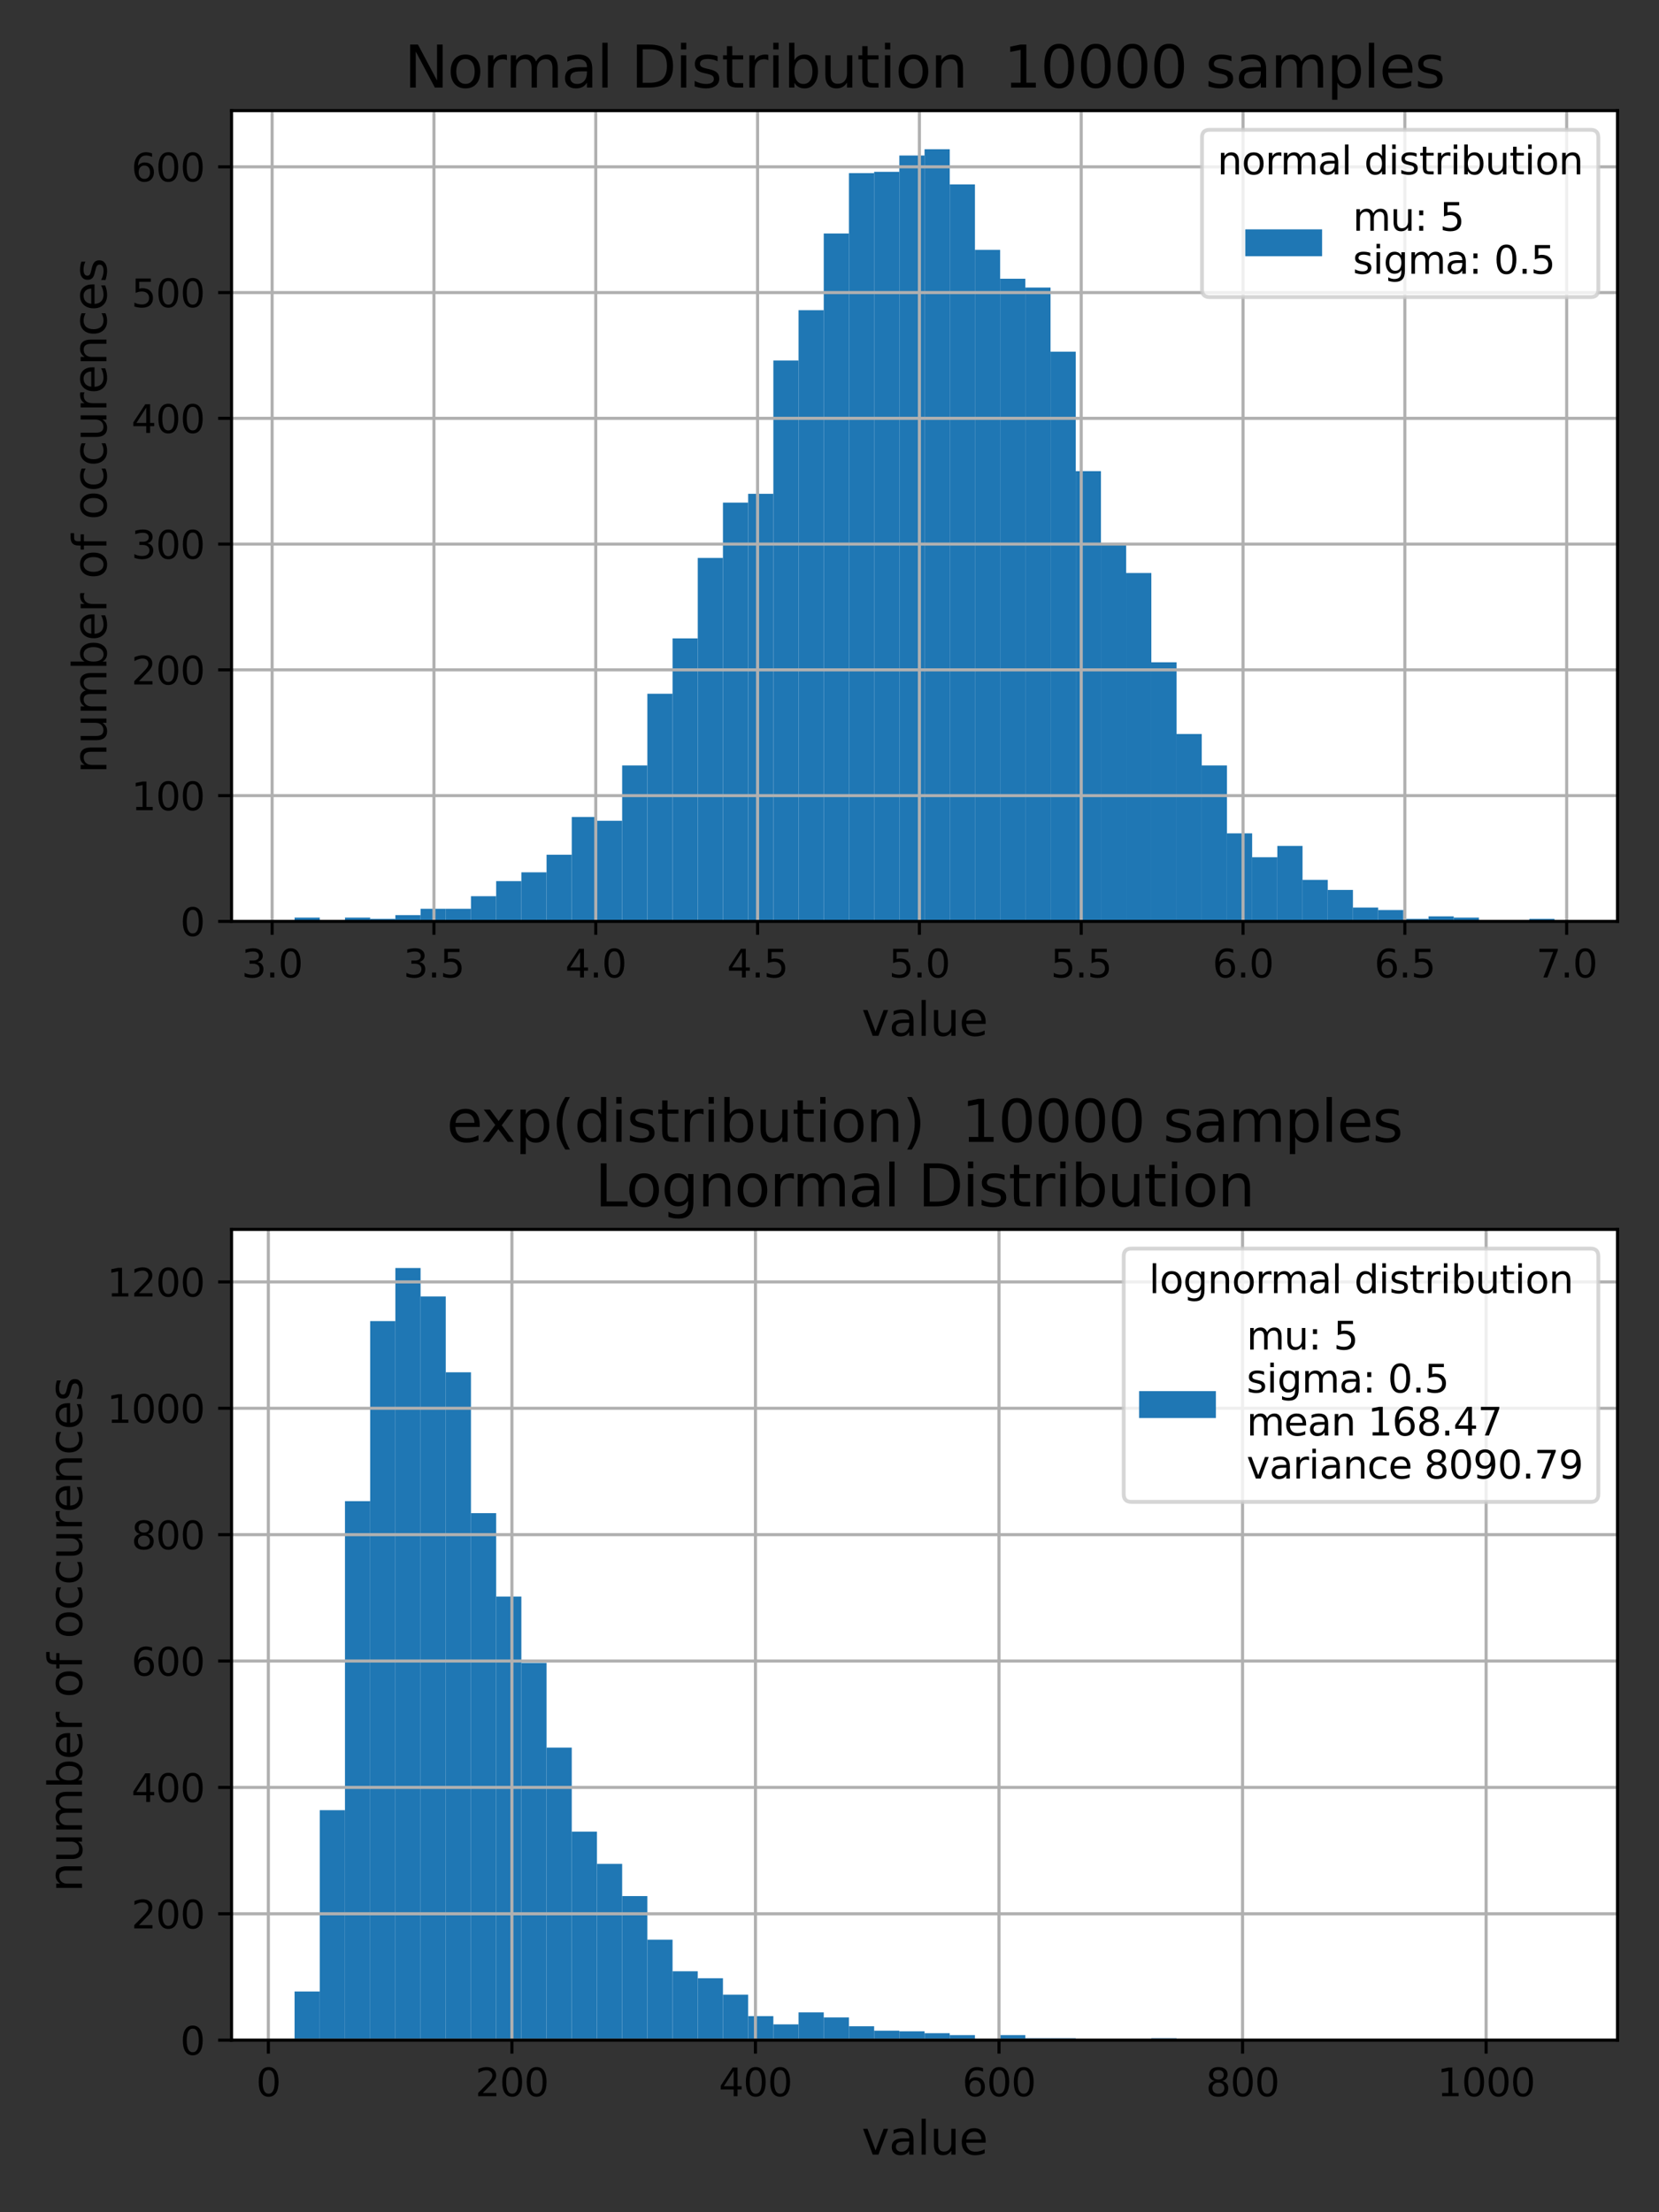 <?xml version="1.0" encoding="utf-8" standalone="no"?>
<!DOCTYPE svg PUBLIC "-//W3C//DTD SVG 1.1//EN"
  "http://www.w3.org/Graphics/SVG/1.1/DTD/svg11.dtd">
<svg height="576pt" version="1.1" viewBox="0 0 432 576" width="432pt" xmlns="http://www.w3.org/2000/svg" xmlns:xlink="http://www.w3.org/1999/xlink">
 <rect x="0" y="0" width="432" height="576" fill="#333333" stroke="none"/>
 <defs>
  <style type="text/css">*{stroke-linecap:butt;stroke-linejoin:round;}</style>
 </defs>
 <g id="figure_1">
  <g id="patch_1">
   <path d="M 0 576 
L 432 576 
L 432 0 
L 0 0 
z
" style="fill:none;"/>
  </g>
  <g id="axes_1">
   <g id="patch_2">
    <path d="M 60.3 239.9 
L 421.2 239.9 
L 421.2 28.8 
L 60.3 28.8 
z
" style="fill:#ffffff;"/>
   </g>
   <g id="patch_3">
    <path clip-path="url(#p7c0db5d23b)" d="M 76.705 239.9 
L 83.266 239.9 
L 83.266 238.918 
L 76.705 238.918 
z
" style="fill:#1f77b4;"/>
   </g>
   <g id="patch_4">
    <path clip-path="url(#p7c0db5d23b)" d="M 83.266 239.9 
L 89.828 239.9 
L 89.828 239.573 
L 83.266 239.573 
z
" style="fill:#1f77b4;"/>
   </g>
   <g id="patch_5">
    <path clip-path="url(#p7c0db5d23b)" d="M 89.828 239.9 
L 96.39 239.9 
L 96.39 238.918 
L 89.828 238.918 
z
" style="fill:#1f77b4;"/>
   </g>
   <g id="patch_6">
    <path clip-path="url(#p7c0db5d23b)" d="M 96.39 239.9 
L 102.952 239.9 
L 102.952 239.245 
L 96.39 239.245 
z
" style="fill:#1f77b4;"/>
   </g>
   <g id="patch_7">
    <path clip-path="url(#p7c0db5d23b)" d="M 102.952 239.9 
L 109.514 239.9 
L 109.514 238.263 
L 102.952 238.263 
z
" style="fill:#1f77b4;"/>
   </g>
   <g id="patch_8">
    <path clip-path="url(#p7c0db5d23b)" d="M 109.514 239.9 
L 116.075 239.9 
L 116.075 236.626 
L 109.514 236.626 
z
" style="fill:#1f77b4;"/>
   </g>
   <g id="patch_9">
    <path clip-path="url(#p7c0db5d23b)" d="M 116.075 239.9 
L 122.637 239.9 
L 122.637 236.626 
L 116.075 236.626 
z
" style="fill:#1f77b4;"/>
   </g>
   <g id="patch_10">
    <path clip-path="url(#p7c0db5d23b)" d="M 122.637 239.9 
L 129.199 239.9 
L 129.199 233.351 
L 122.637 233.351 
z
" style="fill:#1f77b4;"/>
   </g>
   <g id="patch_11">
    <path clip-path="url(#p7c0db5d23b)" d="M 129.199 239.9 
L 135.761 239.9 
L 135.761 229.422 
L 129.199 229.422 
z
" style="fill:#1f77b4;"/>
   </g>
   <g id="patch_12">
    <path clip-path="url(#p7c0db5d23b)" d="M 135.761 239.9 
L 142.323 239.9 
L 142.323 227.13 
L 135.761 227.13 
z
" style="fill:#1f77b4;"/>
   </g>
   <g id="patch_13">
    <path clip-path="url(#p7c0db5d23b)" d="M 142.323 239.9 
L 148.885 239.9 
L 148.885 222.546 
L 142.323 222.546 
z
" style="fill:#1f77b4;"/>
   </g>
   <g id="patch_14">
    <path clip-path="url(#p7c0db5d23b)" d="M 148.885 239.9 
L 155.446 239.9 
L 155.446 212.723 
L 148.885 212.723 
z
" style="fill:#1f77b4;"/>
   </g>
   <g id="patch_15">
    <path clip-path="url(#p7c0db5d23b)" d="M 155.446 239.9 
L 162.008 239.9 
L 162.008 213.705 
L 155.446 213.705 
z
" style="fill:#1f77b4;"/>
   </g>
   <g id="patch_16">
    <path clip-path="url(#p7c0db5d23b)" d="M 162.008 239.9 
L 168.57 239.9 
L 168.57 199.298 
L 162.008 199.298 
z
" style="fill:#1f77b4;"/>
   </g>
   <g id="patch_17">
    <path clip-path="url(#p7c0db5d23b)" d="M 168.57 239.9 
L 175.132 239.9 
L 175.132 180.634 
L 168.57 180.634 
z
" style="fill:#1f77b4;"/>
   </g>
   <g id="patch_18">
    <path clip-path="url(#p7c0db5d23b)" d="M 175.132 239.9 
L 181.694 239.9 
L 181.694 166.226 
L 175.132 166.226 
z
" style="fill:#1f77b4;"/>
   </g>
   <g id="patch_19">
    <path clip-path="url(#p7c0db5d23b)" d="M 181.694 239.9 
L 188.255 239.9 
L 188.255 145.27 
L 181.694 145.27 
z
" style="fill:#1f77b4;"/>
   </g>
   <g id="patch_20">
    <path clip-path="url(#p7c0db5d23b)" d="M 188.255 239.9 
L 194.817 239.9 
L 194.817 130.863 
L 188.255 130.863 
z
" style="fill:#1f77b4;"/>
   </g>
   <g id="patch_21">
    <path clip-path="url(#p7c0db5d23b)" d="M 194.817 239.9 
L 201.379 239.9 
L 201.379 128.571 
L 194.817 128.571 
z
" style="fill:#1f77b4;"/>
   </g>
   <g id="patch_22">
    <path clip-path="url(#p7c0db5d23b)" d="M 201.379 239.9 
L 207.941 239.9 
L 207.941 93.862 
L 201.379 93.862 
z
" style="fill:#1f77b4;"/>
   </g>
   <g id="patch_23">
    <path clip-path="url(#p7c0db5d23b)" d="M 207.941 239.9 
L 214.503 239.9 
L 214.503 80.765 
L 207.941 80.765 
z
" style="fill:#1f77b4;"/>
   </g>
   <g id="patch_24">
    <path clip-path="url(#p7c0db5d23b)" d="M 214.503 239.9 
L 221.065 239.9 
L 221.065 60.791 
L 214.503 60.791 
z
" style="fill:#1f77b4;"/>
   </g>
   <g id="patch_25">
    <path clip-path="url(#p7c0db5d23b)" d="M 221.065 239.9 
L 227.626 239.9 
L 227.626 45.074 
L 221.065 45.074 
z
" style="fill:#1f77b4;"/>
   </g>
   <g id="patch_26">
    <path clip-path="url(#p7c0db5d23b)" d="M 227.626 239.9 
L 234.188 239.9 
L 234.188 44.746 
L 227.626 44.746 
z
" style="fill:#1f77b4;"/>
   </g>
   <g id="patch_27">
    <path clip-path="url(#p7c0db5d23b)" d="M 234.188 239.9 
L 240.75 239.9 
L 240.75 40.49 
L 234.188 40.49 
z
" style="fill:#1f77b4;"/>
   </g>
   <g id="patch_28">
    <path clip-path="url(#p7c0db5d23b)" d="M 240.75 239.9 
L 247.312 239.9 
L 247.312 38.852 
L 240.75 38.852 
z
" style="fill:#1f77b4;"/>
   </g>
   <g id="patch_29">
    <path clip-path="url(#p7c0db5d23b)" d="M 247.312 239.9 
L 253.874 239.9 
L 253.874 48.021 
L 247.312 48.021 
z
" style="fill:#1f77b4;"/>
   </g>
   <g id="patch_30">
    <path clip-path="url(#p7c0db5d23b)" d="M 253.874 239.9 
L 260.435 239.9 
L 260.435 65.048 
L 253.874 65.048 
z
" style="fill:#1f77b4;"/>
   </g>
   <g id="patch_31">
    <path clip-path="url(#p7c0db5d23b)" d="M 260.435 239.9 
L 266.997 239.9 
L 266.997 72.579 
L 260.435 72.579 
z
" style="fill:#1f77b4;"/>
   </g>
   <g id="patch_32">
    <path clip-path="url(#p7c0db5d23b)" d="M 266.997 239.9 
L 273.559 239.9 
L 273.559 74.871 
L 266.997 74.871 
z
" style="fill:#1f77b4;"/>
   </g>
   <g id="patch_33">
    <path clip-path="url(#p7c0db5d23b)" d="M 273.559 239.9 
L 280.121 239.9 
L 280.121 91.57 
L 273.559 91.57 
z
" style="fill:#1f77b4;"/>
   </g>
   <g id="patch_34">
    <path clip-path="url(#p7c0db5d23b)" d="M 280.121 239.9 
L 286.683 239.9 
L 286.683 122.677 
L 280.121 122.677 
z
" style="fill:#1f77b4;"/>
   </g>
   <g id="patch_35">
    <path clip-path="url(#p7c0db5d23b)" d="M 286.683 239.9 
L 293.245 239.9 
L 293.245 141.341 
L 286.683 141.341 
z
" style="fill:#1f77b4;"/>
   </g>
   <g id="patch_36">
    <path clip-path="url(#p7c0db5d23b)" d="M 293.245 239.9 
L 299.806 239.9 
L 299.806 149.199 
L 293.245 149.199 
z
" style="fill:#1f77b4;"/>
   </g>
   <g id="patch_37">
    <path clip-path="url(#p7c0db5d23b)" d="M 299.806 239.9 
L 306.368 239.9 
L 306.368 172.448 
L 299.806 172.448 
z
" style="fill:#1f77b4;"/>
   </g>
   <g id="patch_38">
    <path clip-path="url(#p7c0db5d23b)" d="M 306.368 239.9 
L 312.93 239.9 
L 312.93 191.112 
L 306.368 191.112 
z
" style="fill:#1f77b4;"/>
   </g>
   <g id="patch_39">
    <path clip-path="url(#p7c0db5d23b)" d="M 312.93 239.9 
L 319.492 239.9 
L 319.492 199.298 
L 312.93 199.298 
z
" style="fill:#1f77b4;"/>
   </g>
   <g id="patch_40">
    <path clip-path="url(#p7c0db5d23b)" d="M 319.492 239.9 
L 326.054 239.9 
L 326.054 216.979 
L 319.492 216.979 
z
" style="fill:#1f77b4;"/>
   </g>
   <g id="patch_41">
    <path clip-path="url(#p7c0db5d23b)" d="M 326.054 239.9 
L 332.615 239.9 
L 332.615 223.201 
L 326.054 223.201 
z
" style="fill:#1f77b4;"/>
   </g>
   <g id="patch_42">
    <path clip-path="url(#p7c0db5d23b)" d="M 332.615 239.9 
L 339.177 239.9 
L 339.177 220.254 
L 332.615 220.254 
z
" style="fill:#1f77b4;"/>
   </g>
   <g id="patch_43">
    <path clip-path="url(#p7c0db5d23b)" d="M 339.177 239.9 
L 345.739 239.9 
L 345.739 229.095 
L 339.177 229.095 
z
" style="fill:#1f77b4;"/>
   </g>
   <g id="patch_44">
    <path clip-path="url(#p7c0db5d23b)" d="M 345.739 239.9 
L 352.301 239.9 
L 352.301 231.714 
L 345.739 231.714 
z
" style="fill:#1f77b4;"/>
   </g>
   <g id="patch_45">
    <path clip-path="url(#p7c0db5d23b)" d="M 352.301 239.9 
L 358.863 239.9 
L 358.863 236.298 
L 352.301 236.298 
z
" style="fill:#1f77b4;"/>
   </g>
   <g id="patch_46">
    <path clip-path="url(#p7c0db5d23b)" d="M 358.863 239.9 
L 365.425 239.9 
L 365.425 236.953 
L 358.863 236.953 
z
" style="fill:#1f77b4;"/>
   </g>
   <g id="patch_47">
    <path clip-path="url(#p7c0db5d23b)" d="M 365.425 239.9 
L 371.986 239.9 
L 371.986 239.245 
L 365.425 239.245 
z
" style="fill:#1f77b4;"/>
   </g>
   <g id="patch_48">
    <path clip-path="url(#p7c0db5d23b)" d="M 371.986 239.9 
L 378.548 239.9 
L 378.548 238.59 
L 371.986 238.59 
z
" style="fill:#1f77b4;"/>
   </g>
   <g id="patch_49">
    <path clip-path="url(#p7c0db5d23b)" d="M 378.548 239.9 
L 385.11 239.9 
L 385.11 238.918 
L 378.548 238.918 
z
" style="fill:#1f77b4;"/>
   </g>
   <g id="patch_50">
    <path clip-path="url(#p7c0db5d23b)" d="M 385.11 239.9 
L 391.672 239.9 
L 391.672 239.573 
L 385.11 239.573 
z
" style="fill:#1f77b4;"/>
   </g>
   <g id="patch_51">
    <path clip-path="url(#p7c0db5d23b)" d="M 391.672 239.9 
L 398.234 239.9 
L 398.234 239.9 
L 391.672 239.9 
z
" style="fill:#1f77b4;"/>
   </g>
   <g id="patch_52">
    <path clip-path="url(#p7c0db5d23b)" d="M 398.234 239.9 
L 404.795 239.9 
L 404.795 239.245 
L 398.234 239.245 
z
" style="fill:#1f77b4;"/>
   </g>
   <g id="matplotlib.axis_1">
    <g id="xtick_1">
     <g id="line2d_1">
      <path clip-path="url(#p7c0db5d23b)" d="M 70.86 239.9 
L 70.86 28.8 
" style="fill:none;stroke:#b0b0b0;stroke-linecap:square;stroke-width:0.8;"/>
     </g>
     <g id="line2d_2">
      <defs>
       <path d="M 0 0 
L 0 3.5 
" id="mad7f1d12c7" style="stroke:#000000;stroke-width:0.8;"/>
      </defs>
      <g>
       <use style="stroke:#000000;stroke-width:0.8;" x="70.86" xlink:href="#mad7f1d12c7" y="239.9"/>
      </g>
     </g>
     <g id="text_1">
      <!-- 3.0 -->
      <g transform="translate(62.908 254.498)scale(0.1 -0.1)">
       <defs>
        <path d="M 2597 2516 
Q 3050 2419 3304 2112 
Q 3559 1806 3559 1356 
Q 3559 666 3084 287 
Q 2609 -91 1734 -91 
Q 1441 -91 1130 -33 
Q 819 25 488 141 
L 488 750 
Q 750 597 1062 519 
Q 1375 441 1716 441 
Q 2309 441 2620 675 
Q 2931 909 2931 1356 
Q 2931 1769 2642 2001 
Q 2353 2234 1838 2234 
L 1294 2234 
L 1294 2753 
L 1863 2753 
Q 2328 2753 2575 2939 
Q 2822 3125 2822 3475 
Q 2822 3834 2567 4026 
Q 2313 4219 1838 4219 
Q 1578 4219 1281 4162 
Q 984 4106 628 3988 
L 628 4550 
Q 988 4650 1302 4700 
Q 1616 4750 1894 4750 
Q 2613 4750 3031 4423 
Q 3450 4097 3450 3541 
Q 3450 3153 3228 2886 
Q 3006 2619 2597 2516 
z
" id="DejaVuSans-33" transform="scale(0.016)"/>
        <path d="M 684 794 
L 1344 794 
L 1344 0 
L 684 0 
L 684 794 
z
" id="DejaVuSans-2e" transform="scale(0.016)"/>
        <path d="M 2034 4250 
Q 1547 4250 1301 3770 
Q 1056 3291 1056 2328 
Q 1056 1369 1301 889 
Q 1547 409 2034 409 
Q 2525 409 2770 889 
Q 3016 1369 3016 2328 
Q 3016 3291 2770 3770 
Q 2525 4250 2034 4250 
z
M 2034 4750 
Q 2819 4750 3233 4129 
Q 3647 3509 3647 2328 
Q 3647 1150 3233 529 
Q 2819 -91 2034 -91 
Q 1250 -91 836 529 
Q 422 1150 422 2328 
Q 422 3509 836 4129 
Q 1250 4750 2034 4750 
z
" id="DejaVuSans-30" transform="scale(0.016)"/>
       </defs>
       <use xlink:href="#DejaVuSans-33"/>
       <use x="63.623" xlink:href="#DejaVuSans-2e"/>
       <use x="95.41" xlink:href="#DejaVuSans-30"/>
      </g>
     </g>
    </g>
    <g id="xtick_2">
     <g id="line2d_3">
      <path clip-path="url(#p7c0db5d23b)" d="M 112.998 239.9 
L 112.998 28.8 
" style="fill:none;stroke:#b0b0b0;stroke-linecap:square;stroke-width:0.8;"/>
     </g>
     <g id="line2d_4">
      <g>
       <use style="stroke:#000000;stroke-width:0.8;" x="112.998" xlink:href="#mad7f1d12c7" y="239.9"/>
      </g>
     </g>
     <g id="text_2">
      <!-- 3.5 -->
      <g transform="translate(105.046 254.498)scale(0.1 -0.1)">
       <defs>
        <path d="M 691 4666 
L 3169 4666 
L 3169 4134 
L 1269 4134 
L 1269 2991 
Q 1406 3038 1543 3061 
Q 1681 3084 1819 3084 
Q 2600 3084 3056 2656 
Q 3513 2228 3513 1497 
Q 3513 744 3044 326 
Q 2575 -91 1722 -91 
Q 1428 -91 1123 -41 
Q 819 9 494 109 
L 494 744 
Q 775 591 1075 516 
Q 1375 441 1709 441 
Q 2250 441 2565 725 
Q 2881 1009 2881 1497 
Q 2881 1984 2565 2268 
Q 2250 2553 1709 2553 
Q 1456 2553 1204 2497 
Q 953 2441 691 2322 
L 691 4666 
z
" id="DejaVuSans-35" transform="scale(0.016)"/>
       </defs>
       <use xlink:href="#DejaVuSans-33"/>
       <use x="63.623" xlink:href="#DejaVuSans-2e"/>
       <use x="95.41" xlink:href="#DejaVuSans-35"/>
      </g>
     </g>
    </g>
    <g id="xtick_3">
     <g id="line2d_5">
      <path clip-path="url(#p7c0db5d23b)" d="M 155.136 239.9 
L 155.136 28.8 
" style="fill:none;stroke:#b0b0b0;stroke-linecap:square;stroke-width:0.8;"/>
     </g>
     <g id="line2d_6">
      <g>
       <use style="stroke:#000000;stroke-width:0.8;" x="155.136" xlink:href="#mad7f1d12c7" y="239.9"/>
      </g>
     </g>
     <g id="text_3">
      <!-- 4.0 -->
      <g transform="translate(147.184 254.498)scale(0.1 -0.1)">
       <defs>
        <path d="M 2419 4116 
L 825 1625 
L 2419 1625 
L 2419 4116 
z
M 2253 4666 
L 3047 4666 
L 3047 1625 
L 3713 1625 
L 3713 1100 
L 3047 1100 
L 3047 0 
L 2419 0 
L 2419 1100 
L 313 1100 
L 313 1709 
L 2253 4666 
z
" id="DejaVuSans-34" transform="scale(0.016)"/>
       </defs>
       <use xlink:href="#DejaVuSans-34"/>
       <use x="63.623" xlink:href="#DejaVuSans-2e"/>
       <use x="95.41" xlink:href="#DejaVuSans-30"/>
      </g>
     </g>
    </g>
    <g id="xtick_4">
     <g id="line2d_7">
      <path clip-path="url(#p7c0db5d23b)" d="M 197.273 239.9 
L 197.273 28.8 
" style="fill:none;stroke:#b0b0b0;stroke-linecap:square;stroke-width:0.8;"/>
     </g>
     <g id="line2d_8">
      <g>
       <use style="stroke:#000000;stroke-width:0.8;" x="197.273" xlink:href="#mad7f1d12c7" y="239.9"/>
      </g>
     </g>
     <g id="text_4">
      <!-- 4.5 -->
      <g transform="translate(189.322 254.498)scale(0.1 -0.1)">
       <use xlink:href="#DejaVuSans-34"/>
       <use x="63.623" xlink:href="#DejaVuSans-2e"/>
       <use x="95.41" xlink:href="#DejaVuSans-35"/>
      </g>
     </g>
    </g>
    <g id="xtick_5">
     <g id="line2d_9">
      <path clip-path="url(#p7c0db5d23b)" d="M 239.411 239.9 
L 239.411 28.8 
" style="fill:none;stroke:#b0b0b0;stroke-linecap:square;stroke-width:0.8;"/>
     </g>
     <g id="line2d_10">
      <g>
       <use style="stroke:#000000;stroke-width:0.8;" x="239.411" xlink:href="#mad7f1d12c7" y="239.9"/>
      </g>
     </g>
     <g id="text_5">
      <!-- 5.0 -->
      <g transform="translate(231.46 254.498)scale(0.1 -0.1)">
       <use xlink:href="#DejaVuSans-35"/>
       <use x="63.623" xlink:href="#DejaVuSans-2e"/>
       <use x="95.41" xlink:href="#DejaVuSans-30"/>
      </g>
     </g>
    </g>
    <g id="xtick_6">
     <g id="line2d_11">
      <path clip-path="url(#p7c0db5d23b)" d="M 281.549 239.9 
L 281.549 28.8 
" style="fill:none;stroke:#b0b0b0;stroke-linecap:square;stroke-width:0.8;"/>
     </g>
     <g id="line2d_12">
      <g>
       <use style="stroke:#000000;stroke-width:0.8;" x="281.549" xlink:href="#mad7f1d12c7" y="239.9"/>
      </g>
     </g>
     <g id="text_6">
      <!-- 5.5 -->
      <g transform="translate(273.597 254.498)scale(0.1 -0.1)">
       <use xlink:href="#DejaVuSans-35"/>
       <use x="63.623" xlink:href="#DejaVuSans-2e"/>
       <use x="95.41" xlink:href="#DejaVuSans-35"/>
      </g>
     </g>
    </g>
    <g id="xtick_7">
     <g id="line2d_13">
      <path clip-path="url(#p7c0db5d23b)" d="M 323.687 239.9 
L 323.687 28.8 
" style="fill:none;stroke:#b0b0b0;stroke-linecap:square;stroke-width:0.8;"/>
     </g>
     <g id="line2d_14">
      <g>
       <use style="stroke:#000000;stroke-width:0.8;" x="323.687" xlink:href="#mad7f1d12c7" y="239.9"/>
      </g>
     </g>
     <g id="text_7">
      <!-- 6.0 -->
      <g transform="translate(315.735 254.498)scale(0.1 -0.1)">
       <defs>
        <path d="M 2113 2584 
Q 1688 2584 1439 2293 
Q 1191 2003 1191 1497 
Q 1191 994 1439 701 
Q 1688 409 2113 409 
Q 2538 409 2786 701 
Q 3034 994 3034 1497 
Q 3034 2003 2786 2293 
Q 2538 2584 2113 2584 
z
M 3366 4563 
L 3366 3988 
Q 3128 4100 2886 4159 
Q 2644 4219 2406 4219 
Q 1781 4219 1451 3797 
Q 1122 3375 1075 2522 
Q 1259 2794 1537 2939 
Q 1816 3084 2150 3084 
Q 2853 3084 3261 2657 
Q 3669 2231 3669 1497 
Q 3669 778 3244 343 
Q 2819 -91 2113 -91 
Q 1303 -91 875 529 
Q 447 1150 447 2328 
Q 447 3434 972 4092 
Q 1497 4750 2381 4750 
Q 2619 4750 2861 4703 
Q 3103 4656 3366 4563 
z
" id="DejaVuSans-36" transform="scale(0.016)"/>
       </defs>
       <use xlink:href="#DejaVuSans-36"/>
       <use x="63.623" xlink:href="#DejaVuSans-2e"/>
       <use x="95.41" xlink:href="#DejaVuSans-30"/>
      </g>
     </g>
    </g>
    <g id="xtick_8">
     <g id="line2d_15">
      <path clip-path="url(#p7c0db5d23b)" d="M 365.824 239.9 
L 365.824 28.8 
" style="fill:none;stroke:#b0b0b0;stroke-linecap:square;stroke-width:0.8;"/>
     </g>
     <g id="line2d_16">
      <g>
       <use style="stroke:#000000;stroke-width:0.8;" x="365.824" xlink:href="#mad7f1d12c7" y="239.9"/>
      </g>
     </g>
     <g id="text_8">
      <!-- 6.5 -->
      <g transform="translate(357.873 254.498)scale(0.1 -0.1)">
       <use xlink:href="#DejaVuSans-36"/>
       <use x="63.623" xlink:href="#DejaVuSans-2e"/>
       <use x="95.41" xlink:href="#DejaVuSans-35"/>
      </g>
     </g>
    </g>
    <g id="xtick_9">
     <g id="line2d_17">
      <path clip-path="url(#p7c0db5d23b)" d="M 407.962 239.9 
L 407.962 28.8 
" style="fill:none;stroke:#b0b0b0;stroke-linecap:square;stroke-width:0.8;"/>
     </g>
     <g id="line2d_18">
      <g>
       <use style="stroke:#000000;stroke-width:0.8;" x="407.962" xlink:href="#mad7f1d12c7" y="239.9"/>
      </g>
     </g>
     <g id="text_9">
      <!-- 7.0 -->
      <g transform="translate(400.011 254.498)scale(0.1 -0.1)">
       <defs>
        <path d="M 525 4666 
L 3525 4666 
L 3525 4397 
L 1831 0 
L 1172 0 
L 2766 4134 
L 525 4134 
L 525 4666 
z
" id="DejaVuSans-37" transform="scale(0.016)"/>
       </defs>
       <use xlink:href="#DejaVuSans-37"/>
       <use x="63.623" xlink:href="#DejaVuSans-2e"/>
       <use x="95.41" xlink:href="#DejaVuSans-30"/>
      </g>
     </g>
    </g>
    <g id="text_10">
     <!-- value -->
     <g transform="translate(224.361 269.696)scale(0.12 -0.12)">
      <defs>
       <path d="M 191 3500 
L 800 3500 
L 1894 563 
L 2988 3500 
L 3597 3500 
L 2284 0 
L 1503 0 
L 191 3500 
z
" id="DejaVuSans-76" transform="scale(0.016)"/>
       <path d="M 2194 1759 
Q 1497 1759 1228 1600 
Q 959 1441 959 1056 
Q 959 750 1161 570 
Q 1363 391 1709 391 
Q 2188 391 2477 730 
Q 2766 1069 2766 1631 
L 2766 1759 
L 2194 1759 
z
M 3341 1997 
L 3341 0 
L 2766 0 
L 2766 531 
Q 2569 213 2275 61 
Q 1981 -91 1556 -91 
Q 1019 -91 701 211 
Q 384 513 384 1019 
Q 384 1609 779 1909 
Q 1175 2209 1959 2209 
L 2766 2209 
L 2766 2266 
Q 2766 2663 2505 2880 
Q 2244 3097 1772 3097 
Q 1472 3097 1187 3025 
Q 903 2953 641 2809 
L 641 3341 
Q 956 3463 1253 3523 
Q 1550 3584 1831 3584 
Q 2591 3584 2966 3190 
Q 3341 2797 3341 1997 
z
" id="DejaVuSans-61" transform="scale(0.016)"/>
       <path d="M 603 4863 
L 1178 4863 
L 1178 0 
L 603 0 
L 603 4863 
z
" id="DejaVuSans-6c" transform="scale(0.016)"/>
       <path d="M 544 1381 
L 544 3500 
L 1119 3500 
L 1119 1403 
Q 1119 906 1312 657 
Q 1506 409 1894 409 
Q 2359 409 2629 706 
Q 2900 1003 2900 1516 
L 2900 3500 
L 3475 3500 
L 3475 0 
L 2900 0 
L 2900 538 
Q 2691 219 2414 64 
Q 2138 -91 1772 -91 
Q 1169 -91 856 284 
Q 544 659 544 1381 
z
M 1991 3584 
L 1991 3584 
z
" id="DejaVuSans-75" transform="scale(0.016)"/>
       <path d="M 3597 1894 
L 3597 1613 
L 953 1613 
Q 991 1019 1311 708 
Q 1631 397 2203 397 
Q 2534 397 2845 478 
Q 3156 559 3463 722 
L 3463 178 
Q 3153 47 2828 -22 
Q 2503 -91 2169 -91 
Q 1331 -91 842 396 
Q 353 884 353 1716 
Q 353 2575 817 3079 
Q 1281 3584 2069 3584 
Q 2775 3584 3186 3129 
Q 3597 2675 3597 1894 
z
M 3022 2063 
Q 3016 2534 2758 2815 
Q 2500 3097 2075 3097 
Q 1594 3097 1305 2825 
Q 1016 2553 972 2059 
L 3022 2063 
z
" id="DejaVuSans-65" transform="scale(0.016)"/>
      </defs>
      <use xlink:href="#DejaVuSans-76"/>
      <use x="59.18" xlink:href="#DejaVuSans-61"/>
      <use x="120.459" xlink:href="#DejaVuSans-6c"/>
      <use x="148.242" xlink:href="#DejaVuSans-75"/>
      <use x="211.621" xlink:href="#DejaVuSans-65"/>
     </g>
    </g>
   </g>
   <g id="matplotlib.axis_2">
    <g id="ytick_1">
     <g id="line2d_19">
      <path clip-path="url(#p7c0db5d23b)" d="M 60.3 239.9 
L 421.2 239.9 
" style="fill:none;stroke:#b0b0b0;stroke-linecap:square;stroke-width:0.8;"/>
     </g>
     <g id="line2d_20">
      <defs>
       <path d="M 0 0 
L -3.5 0 
" id="m95245f59ce" style="stroke:#000000;stroke-width:0.8;"/>
      </defs>
      <g>
       <use style="stroke:#000000;stroke-width:0.8;" x="60.3" xlink:href="#m95245f59ce" y="239.9"/>
      </g>
     </g>
     <g id="text_11">
      <!-- 0 -->
      <g transform="translate(46.938 243.699)scale(0.1 -0.1)">
       <use xlink:href="#DejaVuSans-30"/>
      </g>
     </g>
    </g>
    <g id="ytick_2">
     <g id="line2d_21">
      <path clip-path="url(#p7c0db5d23b)" d="M 60.3 207.156 
L 421.2 207.156 
" style="fill:none;stroke:#b0b0b0;stroke-linecap:square;stroke-width:0.8;"/>
     </g>
     <g id="line2d_22">
      <g>
       <use style="stroke:#000000;stroke-width:0.8;" x="60.3" xlink:href="#m95245f59ce" y="207.156"/>
      </g>
     </g>
     <g id="text_12">
      <!-- 100 -->
      <g transform="translate(34.212 210.955)scale(0.1 -0.1)">
       <defs>
        <path d="M 794 531 
L 1825 531 
L 1825 4091 
L 703 3866 
L 703 4441 
L 1819 4666 
L 2450 4666 
L 2450 531 
L 3481 531 
L 3481 0 
L 794 0 
L 794 531 
z
" id="DejaVuSans-31" transform="scale(0.016)"/>
       </defs>
       <use xlink:href="#DejaVuSans-31"/>
       <use x="63.623" xlink:href="#DejaVuSans-30"/>
       <use x="127.246" xlink:href="#DejaVuSans-30"/>
      </g>
     </g>
    </g>
    <g id="ytick_3">
     <g id="line2d_23">
      <path clip-path="url(#p7c0db5d23b)" d="M 60.3 174.412 
L 421.2 174.412 
" style="fill:none;stroke:#b0b0b0;stroke-linecap:square;stroke-width:0.8;"/>
     </g>
     <g id="line2d_24">
      <g>
       <use style="stroke:#000000;stroke-width:0.8;" x="60.3" xlink:href="#m95245f59ce" y="174.412"/>
      </g>
     </g>
     <g id="text_13">
      <!-- 200 -->
      <g transform="translate(34.212 178.211)scale(0.1 -0.1)">
       <defs>
        <path d="M 1228 531 
L 3431 531 
L 3431 0 
L 469 0 
L 469 531 
Q 828 903 1448 1529 
Q 2069 2156 2228 2338 
Q 2531 2678 2651 2914 
Q 2772 3150 2772 3378 
Q 2772 3750 2511 3984 
Q 2250 4219 1831 4219 
Q 1534 4219 1204 4116 
Q 875 4013 500 3803 
L 500 4441 
Q 881 4594 1212 4672 
Q 1544 4750 1819 4750 
Q 2544 4750 2975 4387 
Q 3406 4025 3406 3419 
Q 3406 3131 3298 2873 
Q 3191 2616 2906 2266 
Q 2828 2175 2409 1742 
Q 1991 1309 1228 531 
z
" id="DejaVuSans-32" transform="scale(0.016)"/>
       </defs>
       <use xlink:href="#DejaVuSans-32"/>
       <use x="63.623" xlink:href="#DejaVuSans-30"/>
       <use x="127.246" xlink:href="#DejaVuSans-30"/>
      </g>
     </g>
    </g>
    <g id="ytick_4">
     <g id="line2d_25">
      <path clip-path="url(#p7c0db5d23b)" d="M 60.3 141.668 
L 421.2 141.668 
" style="fill:none;stroke:#b0b0b0;stroke-linecap:square;stroke-width:0.8;"/>
     </g>
     <g id="line2d_26">
      <g>
       <use style="stroke:#000000;stroke-width:0.8;" x="60.3" xlink:href="#m95245f59ce" y="141.668"/>
      </g>
     </g>
     <g id="text_14">
      <!-- 300 -->
      <g transform="translate(34.212 145.467)scale(0.1 -0.1)">
       <use xlink:href="#DejaVuSans-33"/>
       <use x="63.623" xlink:href="#DejaVuSans-30"/>
       <use x="127.246" xlink:href="#DejaVuSans-30"/>
      </g>
     </g>
    </g>
    <g id="ytick_5">
     <g id="line2d_27">
      <path clip-path="url(#p7c0db5d23b)" d="M 60.3 108.924 
L 421.2 108.924 
" style="fill:none;stroke:#b0b0b0;stroke-linecap:square;stroke-width:0.8;"/>
     </g>
     <g id="line2d_28">
      <g>
       <use style="stroke:#000000;stroke-width:0.8;" x="60.3" xlink:href="#m95245f59ce" y="108.924"/>
      </g>
     </g>
     <g id="text_15">
      <!-- 400 -->
      <g transform="translate(34.212 112.724)scale(0.1 -0.1)">
       <use xlink:href="#DejaVuSans-34"/>
       <use x="63.623" xlink:href="#DejaVuSans-30"/>
       <use x="127.246" xlink:href="#DejaVuSans-30"/>
      </g>
     </g>
    </g>
    <g id="ytick_6">
     <g id="line2d_29">
      <path clip-path="url(#p7c0db5d23b)" d="M 60.3 76.18 
L 421.2 76.18 
" style="fill:none;stroke:#b0b0b0;stroke-linecap:square;stroke-width:0.8;"/>
     </g>
     <g id="line2d_30">
      <g>
       <use style="stroke:#000000;stroke-width:0.8;" x="60.3" xlink:href="#m95245f59ce" y="76.18"/>
      </g>
     </g>
     <g id="text_16">
      <!-- 500 -->
      <g transform="translate(34.212 79.98)scale(0.1 -0.1)">
       <use xlink:href="#DejaVuSans-35"/>
       <use x="63.623" xlink:href="#DejaVuSans-30"/>
       <use x="127.246" xlink:href="#DejaVuSans-30"/>
      </g>
     </g>
    </g>
    <g id="ytick_7">
     <g id="line2d_31">
      <path clip-path="url(#p7c0db5d23b)" d="M 60.3 43.437 
L 421.2 43.437 
" style="fill:none;stroke:#b0b0b0;stroke-linecap:square;stroke-width:0.8;"/>
     </g>
     <g id="line2d_32">
      <g>
       <use style="stroke:#000000;stroke-width:0.8;" x="60.3" xlink:href="#m95245f59ce" y="43.437"/>
      </g>
     </g>
     <g id="text_17">
      <!-- 600 -->
      <g transform="translate(34.212 47.236)scale(0.1 -0.1)">
       <use xlink:href="#DejaVuSans-36"/>
       <use x="63.623" xlink:href="#DejaVuSans-30"/>
       <use x="127.246" xlink:href="#DejaVuSans-30"/>
      </g>
     </g>
    </g>
    <g id="text_18">
     <!-- number of occurences -->
     <g transform="translate(27.717 201.378)rotate(-90)scale(0.12 -0.12)">
      <defs>
       <path d="M 3513 2113 
L 3513 0 
L 2938 0 
L 2938 2094 
Q 2938 2591 2744 2837 
Q 2550 3084 2163 3084 
Q 1697 3084 1428 2787 
Q 1159 2491 1159 1978 
L 1159 0 
L 581 0 
L 581 3500 
L 1159 3500 
L 1159 2956 
Q 1366 3272 1645 3428 
Q 1925 3584 2291 3584 
Q 2894 3584 3203 3211 
Q 3513 2838 3513 2113 
z
" id="DejaVuSans-6e" transform="scale(0.016)"/>
       <path d="M 3328 2828 
Q 3544 3216 3844 3400 
Q 4144 3584 4550 3584 
Q 5097 3584 5394 3201 
Q 5691 2819 5691 2113 
L 5691 0 
L 5113 0 
L 5113 2094 
Q 5113 2597 4934 2840 
Q 4756 3084 4391 3084 
Q 3944 3084 3684 2787 
Q 3425 2491 3425 1978 
L 3425 0 
L 2847 0 
L 2847 2094 
Q 2847 2600 2669 2842 
Q 2491 3084 2119 3084 
Q 1678 3084 1418 2786 
Q 1159 2488 1159 1978 
L 1159 0 
L 581 0 
L 581 3500 
L 1159 3500 
L 1159 2956 
Q 1356 3278 1631 3431 
Q 1906 3584 2284 3584 
Q 2666 3584 2933 3390 
Q 3200 3197 3328 2828 
z
" id="DejaVuSans-6d" transform="scale(0.016)"/>
       <path d="M 3116 1747 
Q 3116 2381 2855 2742 
Q 2594 3103 2138 3103 
Q 1681 3103 1420 2742 
Q 1159 2381 1159 1747 
Q 1159 1113 1420 752 
Q 1681 391 2138 391 
Q 2594 391 2855 752 
Q 3116 1113 3116 1747 
z
M 1159 2969 
Q 1341 3281 1617 3432 
Q 1894 3584 2278 3584 
Q 2916 3584 3314 3078 
Q 3713 2572 3713 1747 
Q 3713 922 3314 415 
Q 2916 -91 2278 -91 
Q 1894 -91 1617 61 
Q 1341 213 1159 525 
L 1159 0 
L 581 0 
L 581 4863 
L 1159 4863 
L 1159 2969 
z
" id="DejaVuSans-62" transform="scale(0.016)"/>
       <path d="M 2631 2963 
Q 2534 3019 2420 3045 
Q 2306 3072 2169 3072 
Q 1681 3072 1420 2755 
Q 1159 2438 1159 1844 
L 1159 0 
L 581 0 
L 581 3500 
L 1159 3500 
L 1159 2956 
Q 1341 3275 1631 3429 
Q 1922 3584 2338 3584 
Q 2397 3584 2469 3576 
Q 2541 3569 2628 3553 
L 2631 2963 
z
" id="DejaVuSans-72" transform="scale(0.016)"/>
       <path id="DejaVuSans-20" transform="scale(0.016)"/>
       <path d="M 1959 3097 
Q 1497 3097 1228 2736 
Q 959 2375 959 1747 
Q 959 1119 1226 758 
Q 1494 397 1959 397 
Q 2419 397 2687 759 
Q 2956 1122 2956 1747 
Q 2956 2369 2687 2733 
Q 2419 3097 1959 3097 
z
M 1959 3584 
Q 2709 3584 3137 3096 
Q 3566 2609 3566 1747 
Q 3566 888 3137 398 
Q 2709 -91 1959 -91 
Q 1206 -91 779 398 
Q 353 888 353 1747 
Q 353 2609 779 3096 
Q 1206 3584 1959 3584 
z
" id="DejaVuSans-6f" transform="scale(0.016)"/>
       <path d="M 2375 4863 
L 2375 4384 
L 1825 4384 
Q 1516 4384 1395 4259 
Q 1275 4134 1275 3809 
L 1275 3500 
L 2222 3500 
L 2222 3053 
L 1275 3053 
L 1275 0 
L 697 0 
L 697 3053 
L 147 3053 
L 147 3500 
L 697 3500 
L 697 3744 
Q 697 4328 969 4595 
Q 1241 4863 1831 4863 
L 2375 4863 
z
" id="DejaVuSans-66" transform="scale(0.016)"/>
       <path d="M 3122 3366 
L 3122 2828 
Q 2878 2963 2633 3030 
Q 2388 3097 2138 3097 
Q 1578 3097 1268 2742 
Q 959 2388 959 1747 
Q 959 1106 1268 751 
Q 1578 397 2138 397 
Q 2388 397 2633 464 
Q 2878 531 3122 666 
L 3122 134 
Q 2881 22 2623 -34 
Q 2366 -91 2075 -91 
Q 1284 -91 818 406 
Q 353 903 353 1747 
Q 353 2603 823 3093 
Q 1294 3584 2113 3584 
Q 2378 3584 2631 3529 
Q 2884 3475 3122 3366 
z
" id="DejaVuSans-63" transform="scale(0.016)"/>
       <path d="M 2834 3397 
L 2834 2853 
Q 2591 2978 2328 3040 
Q 2066 3103 1784 3103 
Q 1356 3103 1142 2972 
Q 928 2841 928 2578 
Q 928 2378 1081 2264 
Q 1234 2150 1697 2047 
L 1894 2003 
Q 2506 1872 2764 1633 
Q 3022 1394 3022 966 
Q 3022 478 2636 193 
Q 2250 -91 1575 -91 
Q 1294 -91 989 -36 
Q 684 19 347 128 
L 347 722 
Q 666 556 975 473 
Q 1284 391 1588 391 
Q 1994 391 2212 530 
Q 2431 669 2431 922 
Q 2431 1156 2273 1281 
Q 2116 1406 1581 1522 
L 1381 1569 
Q 847 1681 609 1914 
Q 372 2147 372 2553 
Q 372 3047 722 3315 
Q 1072 3584 1716 3584 
Q 2034 3584 2315 3537 
Q 2597 3491 2834 3397 
z
" id="DejaVuSans-73" transform="scale(0.016)"/>
      </defs>
      <use xlink:href="#DejaVuSans-6e"/>
      <use x="63.379" xlink:href="#DejaVuSans-75"/>
      <use x="126.758" xlink:href="#DejaVuSans-6d"/>
      <use x="224.17" xlink:href="#DejaVuSans-62"/>
      <use x="287.646" xlink:href="#DejaVuSans-65"/>
      <use x="349.17" xlink:href="#DejaVuSans-72"/>
      <use x="390.283" xlink:href="#DejaVuSans-20"/>
      <use x="422.07" xlink:href="#DejaVuSans-6f"/>
      <use x="483.252" xlink:href="#DejaVuSans-66"/>
      <use x="518.457" xlink:href="#DejaVuSans-20"/>
      <use x="550.244" xlink:href="#DejaVuSans-6f"/>
      <use x="611.426" xlink:href="#DejaVuSans-63"/>
      <use x="666.406" xlink:href="#DejaVuSans-63"/>
      <use x="721.387" xlink:href="#DejaVuSans-75"/>
      <use x="784.766" xlink:href="#DejaVuSans-72"/>
      <use x="823.629" xlink:href="#DejaVuSans-65"/>
      <use x="885.152" xlink:href="#DejaVuSans-6e"/>
      <use x="948.531" xlink:href="#DejaVuSans-63"/>
      <use x="1003.512" xlink:href="#DejaVuSans-65"/>
      <use x="1065.035" xlink:href="#DejaVuSans-73"/>
     </g>
    </g>
   </g>
   <g id="patch_53">
    <path d="M 60.3 239.9 
L 60.3 28.8 
" style="fill:none;stroke:#000000;stroke-linecap:square;stroke-linejoin:miter;stroke-width:0.8;"/>
   </g>
   <g id="patch_54">
    <path d="M 421.2 239.9 
L 421.2 28.8 
" style="fill:none;stroke:#000000;stroke-linecap:square;stroke-linejoin:miter;stroke-width:0.8;"/>
   </g>
   <g id="patch_55">
    <path d="M 60.3 239.9 
L 421.2 239.9 
" style="fill:none;stroke:#000000;stroke-linecap:square;stroke-linejoin:miter;stroke-width:0.8;"/>
   </g>
   <g id="patch_56">
    <path d="M 60.3 28.8 
L 421.2 28.8 
" style="fill:none;stroke:#000000;stroke-linecap:square;stroke-linejoin:miter;stroke-width:0.8;"/>
   </g>
   <g id="text_19">
    <!-- Normal Distribution  10000 samples -->
    <g transform="translate(105.291 22.8)scale(0.15 -0.15)">
     <defs>
      <path d="M 628 4666 
L 1478 4666 
L 3547 763 
L 3547 4666 
L 4159 4666 
L 4159 0 
L 3309 0 
L 1241 3903 
L 1241 0 
L 628 0 
L 628 4666 
z
" id="DejaVuSans-4e" transform="scale(0.016)"/>
      <path d="M 1259 4147 
L 1259 519 
L 2022 519 
Q 2988 519 3436 956 
Q 3884 1394 3884 2338 
Q 3884 3275 3436 3711 
Q 2988 4147 2022 4147 
L 1259 4147 
z
M 628 4666 
L 1925 4666 
Q 3281 4666 3915 4102 
Q 4550 3538 4550 2338 
Q 4550 1131 3912 565 
Q 3275 0 1925 0 
L 628 0 
L 628 4666 
z
" id="DejaVuSans-44" transform="scale(0.016)"/>
      <path d="M 603 3500 
L 1178 3500 
L 1178 0 
L 603 0 
L 603 3500 
z
M 603 4863 
L 1178 4863 
L 1178 4134 
L 603 4134 
L 603 4863 
z
" id="DejaVuSans-69" transform="scale(0.016)"/>
      <path d="M 1172 4494 
L 1172 3500 
L 2356 3500 
L 2356 3053 
L 1172 3053 
L 1172 1153 
Q 1172 725 1289 603 
Q 1406 481 1766 481 
L 2356 481 
L 2356 0 
L 1766 0 
Q 1100 0 847 248 
Q 594 497 594 1153 
L 594 3053 
L 172 3053 
L 172 3500 
L 594 3500 
L 594 4494 
L 1172 4494 
z
" id="DejaVuSans-74" transform="scale(0.016)"/>
      <path d="M 1159 525 
L 1159 -1331 
L 581 -1331 
L 581 3500 
L 1159 3500 
L 1159 2969 
Q 1341 3281 1617 3432 
Q 1894 3584 2278 3584 
Q 2916 3584 3314 3078 
Q 3713 2572 3713 1747 
Q 3713 922 3314 415 
Q 2916 -91 2278 -91 
Q 1894 -91 1617 61 
Q 1341 213 1159 525 
z
M 3116 1747 
Q 3116 2381 2855 2742 
Q 2594 3103 2138 3103 
Q 1681 3103 1420 2742 
Q 1159 2381 1159 1747 
Q 1159 1113 1420 752 
Q 1681 391 2138 391 
Q 2594 391 2855 752 
Q 3116 1113 3116 1747 
z
" id="DejaVuSans-70" transform="scale(0.016)"/>
     </defs>
     <use xlink:href="#DejaVuSans-4e"/>
     <use x="74.805" xlink:href="#DejaVuSans-6f"/>
     <use x="135.986" xlink:href="#DejaVuSans-72"/>
     <use x="175.35" xlink:href="#DejaVuSans-6d"/>
     <use x="272.762" xlink:href="#DejaVuSans-61"/>
     <use x="334.041" xlink:href="#DejaVuSans-6c"/>
     <use x="361.824" xlink:href="#DejaVuSans-20"/>
     <use x="393.611" xlink:href="#DejaVuSans-44"/>
     <use x="470.613" xlink:href="#DejaVuSans-69"/>
     <use x="498.396" xlink:href="#DejaVuSans-73"/>
     <use x="550.496" xlink:href="#DejaVuSans-74"/>
     <use x="589.705" xlink:href="#DejaVuSans-72"/>
     <use x="630.818" xlink:href="#DejaVuSans-69"/>
     <use x="658.602" xlink:href="#DejaVuSans-62"/>
     <use x="722.078" xlink:href="#DejaVuSans-75"/>
     <use x="785.457" xlink:href="#DejaVuSans-74"/>
     <use x="824.666" xlink:href="#DejaVuSans-69"/>
     <use x="852.449" xlink:href="#DejaVuSans-6f"/>
     <use x="913.631" xlink:href="#DejaVuSans-6e"/>
     <use x="977.01" xlink:href="#DejaVuSans-20"/>
     <use x="1008.797" xlink:href="#DejaVuSans-20"/>
     <use x="1040.584" xlink:href="#DejaVuSans-31"/>
     <use x="1104.207" xlink:href="#DejaVuSans-30"/>
     <use x="1167.83" xlink:href="#DejaVuSans-30"/>
     <use x="1231.453" xlink:href="#DejaVuSans-30"/>
     <use x="1295.076" xlink:href="#DejaVuSans-30"/>
     <use x="1358.699" xlink:href="#DejaVuSans-20"/>
     <use x="1390.486" xlink:href="#DejaVuSans-73"/>
     <use x="1442.586" xlink:href="#DejaVuSans-61"/>
     <use x="1503.865" xlink:href="#DejaVuSans-6d"/>
     <use x="1601.277" xlink:href="#DejaVuSans-70"/>
     <use x="1664.754" xlink:href="#DejaVuSans-6c"/>
     <use x="1692.537" xlink:href="#DejaVuSans-65"/>
     <use x="1754.061" xlink:href="#DejaVuSans-73"/>
    </g>
   </g>
   <g id="legend_1">
    <g id="patch_57">
     <path d="M 314.997 77.354 
L 414.2 77.354 
Q 416.2 77.354 416.2 75.354 
L 416.2 35.8 
Q 416.2 33.8 414.2 33.8 
L 314.997 33.8 
Q 312.997 33.8 312.997 35.8 
L 312.997 75.354 
Q 312.997 77.354 314.997 77.354 
z
" style="fill:#ffffff;opacity:0.8;stroke:#cccccc;stroke-linejoin:miter;"/>
    </g>
    <g id="text_20">
     <!-- normal distribution -->
     <g transform="translate(316.997 45.398)scale(0.1 -0.1)">
      <defs>
       <path d="M 2906 2969 
L 2906 4863 
L 3481 4863 
L 3481 0 
L 2906 0 
L 2906 525 
Q 2725 213 2448 61 
Q 2172 -91 1784 -91 
Q 1150 -91 751 415 
Q 353 922 353 1747 
Q 353 2572 751 3078 
Q 1150 3584 1784 3584 
Q 2172 3584 2448 3432 
Q 2725 3281 2906 2969 
z
M 947 1747 
Q 947 1113 1208 752 
Q 1469 391 1925 391 
Q 2381 391 2643 752 
Q 2906 1113 2906 1747 
Q 2906 2381 2643 2742 
Q 2381 3103 1925 3103 
Q 1469 3103 1208 2742 
Q 947 2381 947 1747 
z
" id="DejaVuSans-64" transform="scale(0.016)"/>
      </defs>
      <use xlink:href="#DejaVuSans-6e"/>
      <use x="63.379" xlink:href="#DejaVuSans-6f"/>
      <use x="124.561" xlink:href="#DejaVuSans-72"/>
      <use x="163.924" xlink:href="#DejaVuSans-6d"/>
      <use x="261.336" xlink:href="#DejaVuSans-61"/>
      <use x="322.615" xlink:href="#DejaVuSans-6c"/>
      <use x="350.398" xlink:href="#DejaVuSans-20"/>
      <use x="382.186" xlink:href="#DejaVuSans-64"/>
      <use x="445.662" xlink:href="#DejaVuSans-69"/>
      <use x="473.445" xlink:href="#DejaVuSans-73"/>
      <use x="525.545" xlink:href="#DejaVuSans-74"/>
      <use x="564.754" xlink:href="#DejaVuSans-72"/>
      <use x="605.867" xlink:href="#DejaVuSans-69"/>
      <use x="633.65" xlink:href="#DejaVuSans-62"/>
      <use x="697.127" xlink:href="#DejaVuSans-75"/>
      <use x="760.506" xlink:href="#DejaVuSans-74"/>
      <use x="799.715" xlink:href="#DejaVuSans-69"/>
      <use x="827.498" xlink:href="#DejaVuSans-6f"/>
      <use x="888.68" xlink:href="#DejaVuSans-6e"/>
     </g>
    </g>
    <g id="patch_58">
     <path d="M 324.271 66.715 
L 344.271 66.715 
L 344.271 59.715 
L 324.271 59.715 
z
" style="fill:#1f77b4;"/>
    </g>
    <g id="text_21">
     <!-- mu: 5 -->
     <g transform="translate(352.271 60.077)scale(0.1 -0.1)">
      <defs>
       <path d="M 750 794 
L 1409 794 
L 1409 0 
L 750 0 
L 750 794 
z
M 750 3309 
L 1409 3309 
L 1409 2516 
L 750 2516 
L 750 3309 
z
" id="DejaVuSans-3a" transform="scale(0.016)"/>
      </defs>
      <use xlink:href="#DejaVuSans-6d"/>
      <use x="97.412" xlink:href="#DejaVuSans-75"/>
      <use x="160.791" xlink:href="#DejaVuSans-3a"/>
      <use x="194.482" xlink:href="#DejaVuSans-20"/>
      <use x="226.27" xlink:href="#DejaVuSans-35"/>
     </g>
     <!-- sigma: 0.5 -->
     <g transform="translate(352.271 71.274)scale(0.1 -0.1)">
      <defs>
       <path d="M 2906 1791 
Q 2906 2416 2648 2759 
Q 2391 3103 1925 3103 
Q 1463 3103 1205 2759 
Q 947 2416 947 1791 
Q 947 1169 1205 825 
Q 1463 481 1925 481 
Q 2391 481 2648 825 
Q 2906 1169 2906 1791 
z
M 3481 434 
Q 3481 -459 3084 -895 
Q 2688 -1331 1869 -1331 
Q 1566 -1331 1297 -1286 
Q 1028 -1241 775 -1147 
L 775 -588 
Q 1028 -725 1275 -790 
Q 1522 -856 1778 -856 
Q 2344 -856 2625 -561 
Q 2906 -266 2906 331 
L 2906 616 
Q 2728 306 2450 153 
Q 2172 0 1784 0 
Q 1141 0 747 490 
Q 353 981 353 1791 
Q 353 2603 747 3093 
Q 1141 3584 1784 3584 
Q 2172 3584 2450 3431 
Q 2728 3278 2906 2969 
L 2906 3500 
L 3481 3500 
L 3481 434 
z
" id="DejaVuSans-67" transform="scale(0.016)"/>
      </defs>
      <use xlink:href="#DejaVuSans-73"/>
      <use x="52.1" xlink:href="#DejaVuSans-69"/>
      <use x="79.883" xlink:href="#DejaVuSans-67"/>
      <use x="143.359" xlink:href="#DejaVuSans-6d"/>
      <use x="240.771" xlink:href="#DejaVuSans-61"/>
      <use x="302.051" xlink:href="#DejaVuSans-3a"/>
      <use x="335.742" xlink:href="#DejaVuSans-20"/>
      <use x="367.529" xlink:href="#DejaVuSans-30"/>
      <use x="431.152" xlink:href="#DejaVuSans-2e"/>
      <use x="462.939" xlink:href="#DejaVuSans-35"/>
     </g>
    </g>
   </g>
  </g>
  <g id="axes_2">
   <g id="patch_59">
    <path d="M 60.3 531.2 
L 421.2 531.2 
L 421.2 320.1 
L 60.3 320.1 
z
" style="fill:#ffffff;"/>
   </g>
   <g id="patch_60">
    <path clip-path="url(#pb482585de6)" d="M 76.705 531.2 
L 83.266 531.2 
L 83.266 518.532 
L 76.705 518.532 
z
" style="fill:#1f77b4;"/>
   </g>
   <g id="patch_61">
    <path clip-path="url(#pb482585de6)" d="M 83.266 531.2 
L 89.828 531.2 
L 89.828 471.313 
L 83.266 471.313 
z
" style="fill:#1f77b4;"/>
   </g>
   <g id="patch_62">
    <path clip-path="url(#pb482585de6)" d="M 89.828 531.2 
L 96.39 531.2 
L 96.39 390.862 
L 89.828 390.862 
z
" style="fill:#1f77b4;"/>
   </g>
   <g id="patch_63">
    <path clip-path="url(#pb482585de6)" d="M 96.39 531.2 
L 102.952 531.2 
L 102.952 343.972 
L 96.39 343.972 
z
" style="fill:#1f77b4;"/>
   </g>
   <g id="patch_64">
    <path clip-path="url(#pb482585de6)" d="M 102.952 531.2 
L 109.514 531.2 
L 109.514 330.152 
L 102.952 330.152 
z
" style="fill:#1f77b4;"/>
   </g>
   <g id="patch_65">
    <path clip-path="url(#pb482585de6)" d="M 109.514 531.2 
L 116.075 531.2 
L 116.075 337.556 
L 109.514 337.556 
z
" style="fill:#1f77b4;"/>
   </g>
   <g id="patch_66">
    <path clip-path="url(#pb482585de6)" d="M 116.075 531.2 
L 122.637 531.2 
L 122.637 357.299 
L 116.075 357.299 
z
" style="fill:#1f77b4;"/>
   </g>
   <g id="patch_67">
    <path clip-path="url(#pb482585de6)" d="M 122.637 531.2 
L 129.199 531.2 
L 129.199 393.987 
L 122.637 393.987 
z
" style="fill:#1f77b4;"/>
   </g>
   <g id="patch_68">
    <path clip-path="url(#pb482585de6)" d="M 129.199 531.2 
L 135.761 531.2 
L 135.761 415.705 
L 129.199 415.705 
z
" style="fill:#1f77b4;"/>
   </g>
   <g id="patch_69">
    <path clip-path="url(#pb482585de6)" d="M 135.761 531.2 
L 142.323 531.2 
L 142.323 432.98 
L 135.761 432.98 
z
" style="fill:#1f77b4;"/>
   </g>
   <g id="patch_70">
    <path clip-path="url(#pb482585de6)" d="M 142.323 531.2 
L 148.885 531.2 
L 148.885 455.026 
L 142.323 455.026 
z
" style="fill:#1f77b4;"/>
   </g>
   <g id="patch_71">
    <path clip-path="url(#pb482585de6)" d="M 148.885 531.2 
L 155.446 531.2 
L 155.446 476.907 
L 148.885 476.907 
z
" style="fill:#1f77b4;"/>
   </g>
   <g id="patch_72">
    <path clip-path="url(#pb482585de6)" d="M 155.446 531.2 
L 162.008 531.2 
L 162.008 485.298 
L 155.446 485.298 
z
" style="fill:#1f77b4;"/>
   </g>
   <g id="patch_73">
    <path clip-path="url(#pb482585de6)" d="M 162.008 531.2 
L 168.57 531.2 
L 168.57 493.689 
L 162.008 493.689 
z
" style="fill:#1f77b4;"/>
   </g>
   <g id="patch_74">
    <path clip-path="url(#pb482585de6)" d="M 168.57 531.2 
L 175.132 531.2 
L 175.132 505.041 
L 168.57 505.041 
z
" style="fill:#1f77b4;"/>
   </g>
   <g id="patch_75">
    <path clip-path="url(#pb482585de6)" d="M 175.132 531.2 
L 181.694 531.2 
L 181.694 513.267 
L 175.132 513.267 
z
" style="fill:#1f77b4;"/>
   </g>
   <g id="patch_76">
    <path clip-path="url(#pb482585de6)" d="M 181.694 531.2 
L 188.255 531.2 
L 188.255 515.077 
L 181.694 515.077 
z
" style="fill:#1f77b4;"/>
   </g>
   <g id="patch_77">
    <path clip-path="url(#pb482585de6)" d="M 188.255 531.2 
L 194.817 531.2 
L 194.817 519.354 
L 188.255 519.354 
z
" style="fill:#1f77b4;"/>
   </g>
   <g id="patch_78">
    <path clip-path="url(#pb482585de6)" d="M 194.817 531.2 
L 201.379 531.2 
L 201.379 524.948 
L 194.817 524.948 
z
" style="fill:#1f77b4;"/>
   </g>
   <g id="patch_79">
    <path clip-path="url(#pb482585de6)" d="M 201.379 531.2 
L 207.941 531.2 
L 207.941 527.087 
L 201.379 527.087 
z
" style="fill:#1f77b4;"/>
   </g>
   <g id="patch_80">
    <path clip-path="url(#pb482585de6)" d="M 207.941 531.2 
L 214.503 531.2 
L 214.503 523.961 
L 207.941 523.961 
z
" style="fill:#1f77b4;"/>
   </g>
   <g id="patch_81">
    <path clip-path="url(#pb482585de6)" d="M 214.503 531.2 
L 221.065 531.2 
L 221.065 525.277 
L 214.503 525.277 
z
" style="fill:#1f77b4;"/>
   </g>
   <g id="patch_82">
    <path clip-path="url(#pb482585de6)" d="M 221.065 531.2 
L 227.626 531.2 
L 227.626 527.58 
L 221.065 527.58 
z
" style="fill:#1f77b4;"/>
   </g>
   <g id="patch_83">
    <path clip-path="url(#pb482585de6)" d="M 227.626 531.2 
L 234.188 531.2 
L 234.188 528.732 
L 227.626 528.732 
z
" style="fill:#1f77b4;"/>
   </g>
   <g id="patch_84">
    <path clip-path="url(#pb482585de6)" d="M 234.188 531.2 
L 240.75 531.2 
L 240.75 528.897 
L 234.188 528.897 
z
" style="fill:#1f77b4;"/>
   </g>
   <g id="patch_85">
    <path clip-path="url(#pb482585de6)" d="M 240.75 531.2 
L 247.312 531.2 
L 247.312 529.39 
L 240.75 529.39 
z
" style="fill:#1f77b4;"/>
   </g>
   <g id="patch_86">
    <path clip-path="url(#pb482585de6)" d="M 247.312 531.2 
L 253.874 531.2 
L 253.874 529.884 
L 247.312 529.884 
z
" style="fill:#1f77b4;"/>
   </g>
   <g id="patch_87">
    <path clip-path="url(#pb482585de6)" d="M 253.874 531.2 
L 260.435 531.2 
L 260.435 530.871 
L 253.874 530.871 
z
" style="fill:#1f77b4;"/>
   </g>
   <g id="patch_88">
    <path clip-path="url(#pb482585de6)" d="M 260.435 531.2 
L 266.997 531.2 
L 266.997 529.884 
L 260.435 529.884 
z
" style="fill:#1f77b4;"/>
   </g>
   <g id="patch_89">
    <path clip-path="url(#pb482585de6)" d="M 266.997 531.2 
L 273.559 531.2 
L 273.559 530.706 
L 266.997 530.706 
z
" style="fill:#1f77b4;"/>
   </g>
   <g id="patch_90">
    <path clip-path="url(#pb482585de6)" d="M 273.559 531.2 
L 280.121 531.2 
L 280.121 530.706 
L 273.559 530.706 
z
" style="fill:#1f77b4;"/>
   </g>
   <g id="patch_91">
    <path clip-path="url(#pb482585de6)" d="M 280.121 531.2 
L 286.683 531.2 
L 286.683 531.2 
L 280.121 531.2 
z
" style="fill:#1f77b4;"/>
   </g>
   <g id="patch_92">
    <path clip-path="url(#pb482585de6)" d="M 286.683 531.2 
L 293.245 531.2 
L 293.245 531.035 
L 286.683 531.035 
z
" style="fill:#1f77b4;"/>
   </g>
   <g id="patch_93">
    <path clip-path="url(#pb482585de6)" d="M 293.245 531.2 
L 299.806 531.2 
L 299.806 531.035 
L 293.245 531.035 
z
" style="fill:#1f77b4;"/>
   </g>
   <g id="patch_94">
    <path clip-path="url(#pb482585de6)" d="M 299.806 531.2 
L 306.368 531.2 
L 306.368 530.706 
L 299.806 530.706 
z
" style="fill:#1f77b4;"/>
   </g>
   <g id="patch_95">
    <path clip-path="url(#pb482585de6)" d="M 306.368 531.2 
L 312.93 531.2 
L 312.93 531.035 
L 306.368 531.035 
z
" style="fill:#1f77b4;"/>
   </g>
   <g id="patch_96">
    <path clip-path="url(#pb482585de6)" d="M 312.93 531.2 
L 319.492 531.2 
L 319.492 531.035 
L 312.93 531.035 
z
" style="fill:#1f77b4;"/>
   </g>
   <g id="patch_97">
    <path clip-path="url(#pb482585de6)" d="M 319.492 531.2 
L 326.054 531.2 
L 326.054 531.035 
L 319.492 531.035 
z
" style="fill:#1f77b4;"/>
   </g>
   <g id="patch_98">
    <path clip-path="url(#pb482585de6)" d="M 326.054 531.2 
L 332.615 531.2 
L 332.615 531.2 
L 326.054 531.2 
z
" style="fill:#1f77b4;"/>
   </g>
   <g id="patch_99">
    <path clip-path="url(#pb482585de6)" d="M 332.615 531.2 
L 339.177 531.2 
L 339.177 531.035 
L 332.615 531.035 
z
" style="fill:#1f77b4;"/>
   </g>
   <g id="patch_100">
    <path clip-path="url(#pb482585de6)" d="M 339.177 531.2 
L 345.739 531.2 
L 345.739 531.2 
L 339.177 531.2 
z
" style="fill:#1f77b4;"/>
   </g>
   <g id="patch_101">
    <path clip-path="url(#pb482585de6)" d="M 345.739 531.2 
L 352.301 531.2 
L 352.301 531.035 
L 345.739 531.035 
z
" style="fill:#1f77b4;"/>
   </g>
   <g id="patch_102">
    <path clip-path="url(#pb482585de6)" d="M 352.301 531.2 
L 358.863 531.2 
L 358.863 531.2 
L 352.301 531.2 
z
" style="fill:#1f77b4;"/>
   </g>
   <g id="patch_103">
    <path clip-path="url(#pb482585de6)" d="M 358.863 531.2 
L 365.425 531.2 
L 365.425 531.2 
L 358.863 531.2 
z
" style="fill:#1f77b4;"/>
   </g>
   <g id="patch_104">
    <path clip-path="url(#pb482585de6)" d="M 365.425 531.2 
L 371.986 531.2 
L 371.986 531.2 
L 365.425 531.2 
z
" style="fill:#1f77b4;"/>
   </g>
   <g id="patch_105">
    <path clip-path="url(#pb482585de6)" d="M 371.986 531.2 
L 378.548 531.2 
L 378.548 531.2 
L 371.986 531.2 
z
" style="fill:#1f77b4;"/>
   </g>
   <g id="patch_106">
    <path clip-path="url(#pb482585de6)" d="M 378.548 531.2 
L 385.11 531.2 
L 385.11 531.2 
L 378.548 531.2 
z
" style="fill:#1f77b4;"/>
   </g>
   <g id="patch_107">
    <path clip-path="url(#pb482585de6)" d="M 385.11 531.2 
L 391.672 531.2 
L 391.672 531.2 
L 385.11 531.2 
z
" style="fill:#1f77b4;"/>
   </g>
   <g id="patch_108">
    <path clip-path="url(#pb482585de6)" d="M 391.672 531.2 
L 398.234 531.2 
L 398.234 531.2 
L 391.672 531.2 
z
" style="fill:#1f77b4;"/>
   </g>
   <g id="patch_109">
    <path clip-path="url(#pb482585de6)" d="M 398.234 531.2 
L 404.795 531.2 
L 404.795 530.871 
L 398.234 530.871 
z
" style="fill:#1f77b4;"/>
   </g>
   <g id="matplotlib.axis_3">
    <g id="xtick_10">
     <g id="line2d_33">
      <path clip-path="url(#pb482585de6)" d="M 69.878 531.2 
L 69.878 320.1 
" style="fill:none;stroke:#b0b0b0;stroke-linecap:square;stroke-width:0.8;"/>
     </g>
     <g id="line2d_34">
      <g>
       <use style="stroke:#000000;stroke-width:0.8;" x="69.878" xlink:href="#mad7f1d12c7" y="531.2"/>
      </g>
     </g>
     <g id="text_22">
      <!-- 0 -->
      <g transform="translate(66.697 545.798)scale(0.1 -0.1)">
       <use xlink:href="#DejaVuSans-30"/>
      </g>
     </g>
    </g>
    <g id="xtick_11">
     <g id="line2d_35">
      <path clip-path="url(#pb482585de6)" d="M 133.298 531.2 
L 133.298 320.1 
" style="fill:none;stroke:#b0b0b0;stroke-linecap:square;stroke-width:0.8;"/>
     </g>
     <g id="line2d_36">
      <g>
       <use style="stroke:#000000;stroke-width:0.8;" x="133.298" xlink:href="#mad7f1d12c7" y="531.2"/>
      </g>
     </g>
     <g id="text_23">
      <!-- 200 -->
      <g transform="translate(123.754 545.798)scale(0.1 -0.1)">
       <use xlink:href="#DejaVuSans-32"/>
       <use x="63.623" xlink:href="#DejaVuSans-30"/>
       <use x="127.246" xlink:href="#DejaVuSans-30"/>
      </g>
     </g>
    </g>
    <g id="xtick_12">
     <g id="line2d_37">
      <path clip-path="url(#pb482585de6)" d="M 196.718 531.2 
L 196.718 320.1 
" style="fill:none;stroke:#b0b0b0;stroke-linecap:square;stroke-width:0.8;"/>
     </g>
     <g id="line2d_38">
      <g>
       <use style="stroke:#000000;stroke-width:0.8;" x="196.718" xlink:href="#mad7f1d12c7" y="531.2"/>
      </g>
     </g>
     <g id="text_24">
      <!-- 400 -->
      <g transform="translate(187.174 545.798)scale(0.1 -0.1)">
       <use xlink:href="#DejaVuSans-34"/>
       <use x="63.623" xlink:href="#DejaVuSans-30"/>
       <use x="127.246" xlink:href="#DejaVuSans-30"/>
      </g>
     </g>
    </g>
    <g id="xtick_13">
     <g id="line2d_39">
      <path clip-path="url(#pb482585de6)" d="M 260.138 531.2 
L 260.138 320.1 
" style="fill:none;stroke:#b0b0b0;stroke-linecap:square;stroke-width:0.8;"/>
     </g>
     <g id="line2d_40">
      <g>
       <use style="stroke:#000000;stroke-width:0.8;" x="260.138" xlink:href="#mad7f1d12c7" y="531.2"/>
      </g>
     </g>
     <g id="text_25">
      <!-- 600 -->
      <g transform="translate(250.594 545.798)scale(0.1 -0.1)">
       <use xlink:href="#DejaVuSans-36"/>
       <use x="63.623" xlink:href="#DejaVuSans-30"/>
       <use x="127.246" xlink:href="#DejaVuSans-30"/>
      </g>
     </g>
    </g>
    <g id="xtick_14">
     <g id="line2d_41">
      <path clip-path="url(#pb482585de6)" d="M 323.558 531.2 
L 323.558 320.1 
" style="fill:none;stroke:#b0b0b0;stroke-linecap:square;stroke-width:0.8;"/>
     </g>
     <g id="line2d_42">
      <g>
       <use style="stroke:#000000;stroke-width:0.8;" x="323.558" xlink:href="#mad7f1d12c7" y="531.2"/>
      </g>
     </g>
     <g id="text_26">
      <!-- 800 -->
      <g transform="translate(314.014 545.798)scale(0.1 -0.1)">
       <defs>
        <path d="M 2034 2216 
Q 1584 2216 1326 1975 
Q 1069 1734 1069 1313 
Q 1069 891 1326 650 
Q 1584 409 2034 409 
Q 2484 409 2743 651 
Q 3003 894 3003 1313 
Q 3003 1734 2745 1975 
Q 2488 2216 2034 2216 
z
M 1403 2484 
Q 997 2584 770 2862 
Q 544 3141 544 3541 
Q 544 4100 942 4425 
Q 1341 4750 2034 4750 
Q 2731 4750 3128 4425 
Q 3525 4100 3525 3541 
Q 3525 3141 3298 2862 
Q 3072 2584 2669 2484 
Q 3125 2378 3379 2068 
Q 3634 1759 3634 1313 
Q 3634 634 3220 271 
Q 2806 -91 2034 -91 
Q 1263 -91 848 271 
Q 434 634 434 1313 
Q 434 1759 690 2068 
Q 947 2378 1403 2484 
z
M 1172 3481 
Q 1172 3119 1398 2916 
Q 1625 2713 2034 2713 
Q 2441 2713 2670 2916 
Q 2900 3119 2900 3481 
Q 2900 3844 2670 4047 
Q 2441 4250 2034 4250 
Q 1625 4250 1398 4047 
Q 1172 3844 1172 3481 
z
" id="DejaVuSans-38" transform="scale(0.016)"/>
       </defs>
       <use xlink:href="#DejaVuSans-38"/>
       <use x="63.623" xlink:href="#DejaVuSans-30"/>
       <use x="127.246" xlink:href="#DejaVuSans-30"/>
      </g>
     </g>
    </g>
    <g id="xtick_15">
     <g id="line2d_43">
      <path clip-path="url(#pb482585de6)" d="M 386.978 531.2 
L 386.978 320.1 
" style="fill:none;stroke:#b0b0b0;stroke-linecap:square;stroke-width:0.8;"/>
     </g>
     <g id="line2d_44">
      <g>
       <use style="stroke:#000000;stroke-width:0.8;" x="386.978" xlink:href="#mad7f1d12c7" y="531.2"/>
      </g>
     </g>
     <g id="text_27">
      <!-- 1000 -->
      <g transform="translate(374.253 545.798)scale(0.1 -0.1)">
       <use xlink:href="#DejaVuSans-31"/>
       <use x="63.623" xlink:href="#DejaVuSans-30"/>
       <use x="127.246" xlink:href="#DejaVuSans-30"/>
       <use x="190.869" xlink:href="#DejaVuSans-30"/>
      </g>
     </g>
    </g>
    <g id="text_28">
     <!-- value -->
     <g transform="translate(224.361 560.996)scale(0.12 -0.12)">
      <use xlink:href="#DejaVuSans-76"/>
      <use x="59.18" xlink:href="#DejaVuSans-61"/>
      <use x="120.459" xlink:href="#DejaVuSans-6c"/>
      <use x="148.242" xlink:href="#DejaVuSans-75"/>
      <use x="211.621" xlink:href="#DejaVuSans-65"/>
     </g>
    </g>
   </g>
   <g id="matplotlib.axis_4">
    <g id="ytick_8">
     <g id="line2d_45">
      <path clip-path="url(#pb482585de6)" d="M 60.3 531.2 
L 421.2 531.2 
" style="fill:none;stroke:#b0b0b0;stroke-linecap:square;stroke-width:0.8;"/>
     </g>
     <g id="line2d_46">
      <g>
       <use style="stroke:#000000;stroke-width:0.8;" x="60.3" xlink:href="#m95245f59ce" y="531.2"/>
      </g>
     </g>
     <g id="text_29">
      <!-- 0 -->
      <g transform="translate(46.938 534.999)scale(0.1 -0.1)">
       <use xlink:href="#DejaVuSans-30"/>
      </g>
     </g>
    </g>
    <g id="ytick_9">
     <g id="line2d_47">
      <path clip-path="url(#pb482585de6)" d="M 60.3 498.295 
L 421.2 498.295 
" style="fill:none;stroke:#b0b0b0;stroke-linecap:square;stroke-width:0.8;"/>
     </g>
     <g id="line2d_48">
      <g>
       <use style="stroke:#000000;stroke-width:0.8;" x="60.3" xlink:href="#m95245f59ce" y="498.295"/>
      </g>
     </g>
     <g id="text_30">
      <!-- 200 -->
      <g transform="translate(34.212 502.095)scale(0.1 -0.1)">
       <use xlink:href="#DejaVuSans-32"/>
       <use x="63.623" xlink:href="#DejaVuSans-30"/>
       <use x="127.246" xlink:href="#DejaVuSans-30"/>
      </g>
     </g>
    </g>
    <g id="ytick_10">
     <g id="line2d_49">
      <path clip-path="url(#pb482585de6)" d="M 60.3 465.391 
L 421.2 465.391 
" style="fill:none;stroke:#b0b0b0;stroke-linecap:square;stroke-width:0.8;"/>
     </g>
     <g id="line2d_50">
      <g>
       <use style="stroke:#000000;stroke-width:0.8;" x="60.3" xlink:href="#m95245f59ce" y="465.391"/>
      </g>
     </g>
     <g id="text_31">
      <!-- 400 -->
      <g transform="translate(34.212 469.19)scale(0.1 -0.1)">
       <use xlink:href="#DejaVuSans-34"/>
       <use x="63.623" xlink:href="#DejaVuSans-30"/>
       <use x="127.246" xlink:href="#DejaVuSans-30"/>
      </g>
     </g>
    </g>
    <g id="ytick_11">
     <g id="line2d_51">
      <path clip-path="url(#pb482585de6)" d="M 60.3 432.486 
L 421.2 432.486 
" style="fill:none;stroke:#b0b0b0;stroke-linecap:square;stroke-width:0.8;"/>
     </g>
     <g id="line2d_52">
      <g>
       <use style="stroke:#000000;stroke-width:0.8;" x="60.3" xlink:href="#m95245f59ce" y="432.486"/>
      </g>
     </g>
     <g id="text_32">
      <!-- 600 -->
      <g transform="translate(34.212 436.285)scale(0.1 -0.1)">
       <use xlink:href="#DejaVuSans-36"/>
       <use x="63.623" xlink:href="#DejaVuSans-30"/>
       <use x="127.246" xlink:href="#DejaVuSans-30"/>
      </g>
     </g>
    </g>
    <g id="ytick_12">
     <g id="line2d_53">
      <path clip-path="url(#pb482585de6)" d="M 60.3 399.581 
L 421.2 399.581 
" style="fill:none;stroke:#b0b0b0;stroke-linecap:square;stroke-width:0.8;"/>
     </g>
     <g id="line2d_54">
      <g>
       <use style="stroke:#000000;stroke-width:0.8;" x="60.3" xlink:href="#m95245f59ce" y="399.581"/>
      </g>
     </g>
     <g id="text_33">
      <!-- 800 -->
      <g transform="translate(34.212 403.38)scale(0.1 -0.1)">
       <use xlink:href="#DejaVuSans-38"/>
       <use x="63.623" xlink:href="#DejaVuSans-30"/>
       <use x="127.246" xlink:href="#DejaVuSans-30"/>
      </g>
     </g>
    </g>
    <g id="ytick_13">
     <g id="line2d_55">
      <path clip-path="url(#pb482585de6)" d="M 60.3 366.677 
L 421.2 366.677 
" style="fill:none;stroke:#b0b0b0;stroke-linecap:square;stroke-width:0.8;"/>
     </g>
     <g id="line2d_56">
      <g>
       <use style="stroke:#000000;stroke-width:0.8;" x="60.3" xlink:href="#m95245f59ce" y="366.677"/>
      </g>
     </g>
     <g id="text_34">
      <!-- 1000 -->
      <g transform="translate(27.85 370.476)scale(0.1 -0.1)">
       <use xlink:href="#DejaVuSans-31"/>
       <use x="63.623" xlink:href="#DejaVuSans-30"/>
       <use x="127.246" xlink:href="#DejaVuSans-30"/>
       <use x="190.869" xlink:href="#DejaVuSans-30"/>
      </g>
     </g>
    </g>
    <g id="ytick_14">
     <g id="line2d_57">
      <path clip-path="url(#pb482585de6)" d="M 60.3 333.772 
L 421.2 333.772 
" style="fill:none;stroke:#b0b0b0;stroke-linecap:square;stroke-width:0.8;"/>
     </g>
     <g id="line2d_58">
      <g>
       <use style="stroke:#000000;stroke-width:0.8;" x="60.3" xlink:href="#m95245f59ce" y="333.772"/>
      </g>
     </g>
     <g id="text_35">
      <!-- 1200 -->
      <g transform="translate(27.85 337.571)scale(0.1 -0.1)">
       <use xlink:href="#DejaVuSans-31"/>
       <use x="63.623" xlink:href="#DejaVuSans-32"/>
       <use x="127.246" xlink:href="#DejaVuSans-30"/>
       <use x="190.869" xlink:href="#DejaVuSans-30"/>
      </g>
     </g>
    </g>
    <g id="text_36">
     <!-- number of occurences -->
     <g transform="translate(21.354 492.678)rotate(-90)scale(0.12 -0.12)">
      <use xlink:href="#DejaVuSans-6e"/>
      <use x="63.379" xlink:href="#DejaVuSans-75"/>
      <use x="126.758" xlink:href="#DejaVuSans-6d"/>
      <use x="224.17" xlink:href="#DejaVuSans-62"/>
      <use x="287.646" xlink:href="#DejaVuSans-65"/>
      <use x="349.17" xlink:href="#DejaVuSans-72"/>
      <use x="390.283" xlink:href="#DejaVuSans-20"/>
      <use x="422.07" xlink:href="#DejaVuSans-6f"/>
      <use x="483.252" xlink:href="#DejaVuSans-66"/>
      <use x="518.457" xlink:href="#DejaVuSans-20"/>
      <use x="550.244" xlink:href="#DejaVuSans-6f"/>
      <use x="611.426" xlink:href="#DejaVuSans-63"/>
      <use x="666.406" xlink:href="#DejaVuSans-63"/>
      <use x="721.387" xlink:href="#DejaVuSans-75"/>
      <use x="784.766" xlink:href="#DejaVuSans-72"/>
      <use x="823.629" xlink:href="#DejaVuSans-65"/>
      <use x="885.152" xlink:href="#DejaVuSans-6e"/>
      <use x="948.531" xlink:href="#DejaVuSans-63"/>
      <use x="1003.512" xlink:href="#DejaVuSans-65"/>
      <use x="1065.035" xlink:href="#DejaVuSans-73"/>
     </g>
    </g>
   </g>
   <g id="patch_110">
    <path d="M 60.3 531.2 
L 60.3 320.1 
" style="fill:none;stroke:#000000;stroke-linecap:square;stroke-linejoin:miter;stroke-width:0.8;"/>
   </g>
   <g id="patch_111">
    <path d="M 421.2 531.2 
L 421.2 320.1 
" style="fill:none;stroke:#000000;stroke-linecap:square;stroke-linejoin:miter;stroke-width:0.8;"/>
   </g>
   <g id="patch_112">
    <path d="M 60.3 531.2 
L 421.2 531.2 
" style="fill:none;stroke:#000000;stroke-linecap:square;stroke-linejoin:miter;stroke-width:0.8;"/>
   </g>
   <g id="patch_113">
    <path d="M 60.3 320.1 
L 421.2 320.1 
" style="fill:none;stroke:#000000;stroke-linecap:square;stroke-linejoin:miter;stroke-width:0.8;"/>
   </g>
   <g id="text_37">
    <!-- exp(distribution)  10000 samples -->
    <g transform="translate(116.289 297.303)scale(0.15 -0.15)">
     <defs>
      <path d="M 3513 3500 
L 2247 1797 
L 3578 0 
L 2900 0 
L 1881 1375 
L 863 0 
L 184 0 
L 1544 1831 
L 300 3500 
L 978 3500 
L 1906 2253 
L 2834 3500 
L 3513 3500 
z
" id="DejaVuSans-78" transform="scale(0.016)"/>
      <path d="M 1984 4856 
Q 1566 4138 1362 3434 
Q 1159 2731 1159 2009 
Q 1159 1288 1364 580 
Q 1569 -128 1984 -844 
L 1484 -844 
Q 1016 -109 783 600 
Q 550 1309 550 2009 
Q 550 2706 781 3412 
Q 1013 4119 1484 4856 
L 1984 4856 
z
" id="DejaVuSans-28" transform="scale(0.016)"/>
      <path d="M 513 4856 
L 1013 4856 
Q 1481 4119 1714 3412 
Q 1947 2706 1947 2009 
Q 1947 1309 1714 600 
Q 1481 -109 1013 -844 
L 513 -844 
Q 928 -128 1133 580 
Q 1338 1288 1338 2009 
Q 1338 2731 1133 3434 
Q 928 4138 513 4856 
z
" id="DejaVuSans-29" transform="scale(0.016)"/>
     </defs>
     <use xlink:href="#DejaVuSans-65"/>
     <use x="59.773" xlink:href="#DejaVuSans-78"/>
     <use x="118.953" xlink:href="#DejaVuSans-70"/>
     <use x="182.43" xlink:href="#DejaVuSans-28"/>
     <use x="221.443" xlink:href="#DejaVuSans-64"/>
     <use x="284.92" xlink:href="#DejaVuSans-69"/>
     <use x="312.703" xlink:href="#DejaVuSans-73"/>
     <use x="364.803" xlink:href="#DejaVuSans-74"/>
     <use x="404.012" xlink:href="#DejaVuSans-72"/>
     <use x="445.125" xlink:href="#DejaVuSans-69"/>
     <use x="472.908" xlink:href="#DejaVuSans-62"/>
     <use x="536.385" xlink:href="#DejaVuSans-75"/>
     <use x="599.764" xlink:href="#DejaVuSans-74"/>
     <use x="638.973" xlink:href="#DejaVuSans-69"/>
     <use x="666.756" xlink:href="#DejaVuSans-6f"/>
     <use x="727.938" xlink:href="#DejaVuSans-6e"/>
     <use x="791.316" xlink:href="#DejaVuSans-29"/>
     <use x="830.33" xlink:href="#DejaVuSans-20"/>
     <use x="862.117" xlink:href="#DejaVuSans-20"/>
     <use x="893.904" xlink:href="#DejaVuSans-31"/>
     <use x="957.527" xlink:href="#DejaVuSans-30"/>
     <use x="1021.15" xlink:href="#DejaVuSans-30"/>
     <use x="1084.773" xlink:href="#DejaVuSans-30"/>
     <use x="1148.396" xlink:href="#DejaVuSans-30"/>
     <use x="1212.02" xlink:href="#DejaVuSans-20"/>
     <use x="1243.807" xlink:href="#DejaVuSans-73"/>
     <use x="1295.906" xlink:href="#DejaVuSans-61"/>
     <use x="1357.186" xlink:href="#DejaVuSans-6d"/>
     <use x="1454.598" xlink:href="#DejaVuSans-70"/>
     <use x="1518.074" xlink:href="#DejaVuSans-6c"/>
     <use x="1545.857" xlink:href="#DejaVuSans-65"/>
     <use x="1607.381" xlink:href="#DejaVuSans-73"/>
    </g>
    <!-- Lognormal Distribution -->
    <g transform="translate(154.936 314.1)scale(0.15 -0.15)">
     <defs>
      <path d="M 628 4666 
L 1259 4666 
L 1259 531 
L 3531 531 
L 3531 0 
L 628 0 
L 628 4666 
z
" id="DejaVuSans-4c" transform="scale(0.016)"/>
     </defs>
     <use xlink:href="#DejaVuSans-4c"/>
     <use x="53.963" xlink:href="#DejaVuSans-6f"/>
     <use x="115.145" xlink:href="#DejaVuSans-67"/>
     <use x="178.621" xlink:href="#DejaVuSans-6e"/>
     <use x="242" xlink:href="#DejaVuSans-6f"/>
     <use x="303.182" xlink:href="#DejaVuSans-72"/>
     <use x="342.545" xlink:href="#DejaVuSans-6d"/>
     <use x="439.957" xlink:href="#DejaVuSans-61"/>
     <use x="501.236" xlink:href="#DejaVuSans-6c"/>
     <use x="529.02" xlink:href="#DejaVuSans-20"/>
     <use x="560.807" xlink:href="#DejaVuSans-44"/>
     <use x="637.809" xlink:href="#DejaVuSans-69"/>
     <use x="665.592" xlink:href="#DejaVuSans-73"/>
     <use x="717.691" xlink:href="#DejaVuSans-74"/>
     <use x="756.9" xlink:href="#DejaVuSans-72"/>
     <use x="798.014" xlink:href="#DejaVuSans-69"/>
     <use x="825.797" xlink:href="#DejaVuSans-62"/>
     <use x="889.273" xlink:href="#DejaVuSans-75"/>
     <use x="952.652" xlink:href="#DejaVuSans-74"/>
     <use x="991.861" xlink:href="#DejaVuSans-69"/>
     <use x="1019.645" xlink:href="#DejaVuSans-6f"/>
     <use x="1080.826" xlink:href="#DejaVuSans-6e"/>
    </g>
   </g>
   <g id="legend_2">
    <g id="patch_114">
     <path d="M 294.616 391.05 
L 414.2 391.05 
Q 416.2 391.05 416.2 389.05 
L 416.2 327.1 
Q 416.2 325.1 414.2 325.1 
L 294.616 325.1 
Q 292.616 325.1 292.616 327.1 
L 292.616 389.05 
Q 292.616 391.05 294.616 391.05 
z
" style="fill:#ffffff;opacity:0.8;stroke:#cccccc;stroke-linejoin:miter;"/>
    </g>
    <g id="text_38">
     <!-- lognormal distribution -->
     <g transform="translate(299.184 336.698)scale(0.1 -0.1)">
      <use xlink:href="#DejaVuSans-6c"/>
      <use x="27.783" xlink:href="#DejaVuSans-6f"/>
      <use x="88.965" xlink:href="#DejaVuSans-67"/>
      <use x="152.441" xlink:href="#DejaVuSans-6e"/>
      <use x="215.82" xlink:href="#DejaVuSans-6f"/>
      <use x="277.002" xlink:href="#DejaVuSans-72"/>
      <use x="316.365" xlink:href="#DejaVuSans-6d"/>
      <use x="413.777" xlink:href="#DejaVuSans-61"/>
      <use x="475.057" xlink:href="#DejaVuSans-6c"/>
      <use x="502.84" xlink:href="#DejaVuSans-20"/>
      <use x="534.627" xlink:href="#DejaVuSans-64"/>
      <use x="598.104" xlink:href="#DejaVuSans-69"/>
      <use x="625.887" xlink:href="#DejaVuSans-73"/>
      <use x="677.986" xlink:href="#DejaVuSans-74"/>
      <use x="717.195" xlink:href="#DejaVuSans-72"/>
      <use x="758.309" xlink:href="#DejaVuSans-69"/>
      <use x="786.092" xlink:href="#DejaVuSans-62"/>
      <use x="849.568" xlink:href="#DejaVuSans-75"/>
      <use x="912.947" xlink:href="#DejaVuSans-74"/>
      <use x="952.156" xlink:href="#DejaVuSans-69"/>
      <use x="979.939" xlink:href="#DejaVuSans-6f"/>
      <use x="1041.121" xlink:href="#DejaVuSans-6e"/>
     </g>
    </g>
    <g id="patch_115">
     <path d="M 296.616 369.213 
L 316.616 369.213 
L 316.616 362.213 
L 296.616 362.213 
z
" style="fill:#1f77b4;"/>
    </g>
    <g id="text_39">
     <!-- mu: 5 -->
     <g transform="translate(324.616 351.377)scale(0.1 -0.1)">
      <use xlink:href="#DejaVuSans-6d"/>
      <use x="97.412" xlink:href="#DejaVuSans-75"/>
      <use x="160.791" xlink:href="#DejaVuSans-3a"/>
      <use x="194.482" xlink:href="#DejaVuSans-20"/>
      <use x="226.27" xlink:href="#DejaVuSans-35"/>
     </g>
     <!-- sigma: 0.5 -->
     <g transform="translate(324.616 362.574)scale(0.1 -0.1)">
      <use xlink:href="#DejaVuSans-73"/>
      <use x="52.1" xlink:href="#DejaVuSans-69"/>
      <use x="79.883" xlink:href="#DejaVuSans-67"/>
      <use x="143.359" xlink:href="#DejaVuSans-6d"/>
      <use x="240.771" xlink:href="#DejaVuSans-61"/>
      <use x="302.051" xlink:href="#DejaVuSans-3a"/>
      <use x="335.742" xlink:href="#DejaVuSans-20"/>
      <use x="367.529" xlink:href="#DejaVuSans-30"/>
      <use x="431.152" xlink:href="#DejaVuSans-2e"/>
      <use x="462.939" xlink:href="#DejaVuSans-35"/>
     </g>
     <!-- mean 168.47 -->
     <g transform="translate(324.616 373.772)scale(0.1 -0.1)">
      <use xlink:href="#DejaVuSans-6d"/>
      <use x="97.412" xlink:href="#DejaVuSans-65"/>
      <use x="158.936" xlink:href="#DejaVuSans-61"/>
      <use x="220.215" xlink:href="#DejaVuSans-6e"/>
      <use x="283.594" xlink:href="#DejaVuSans-20"/>
      <use x="315.381" xlink:href="#DejaVuSans-31"/>
      <use x="379.004" xlink:href="#DejaVuSans-36"/>
      <use x="442.627" xlink:href="#DejaVuSans-38"/>
      <use x="506.25" xlink:href="#DejaVuSans-2e"/>
      <use x="538.037" xlink:href="#DejaVuSans-34"/>
      <use x="601.66" xlink:href="#DejaVuSans-37"/>
     </g>
     <!-- variance 8090.79 -->
     <g transform="translate(324.616 384.97)scale(0.1 -0.1)">
      <defs>
       <path d="M 703 97 
L 703 672 
Q 941 559 1184 500 
Q 1428 441 1663 441 
Q 2288 441 2617 861 
Q 2947 1281 2994 2138 
Q 2813 1869 2534 1725 
Q 2256 1581 1919 1581 
Q 1219 1581 811 2004 
Q 403 2428 403 3163 
Q 403 3881 828 4315 
Q 1253 4750 1959 4750 
Q 2769 4750 3195 4129 
Q 3622 3509 3622 2328 
Q 3622 1225 3098 567 
Q 2575 -91 1691 -91 
Q 1453 -91 1209 -44 
Q 966 3 703 97 
z
M 1959 2075 
Q 2384 2075 2632 2365 
Q 2881 2656 2881 3163 
Q 2881 3666 2632 3958 
Q 2384 4250 1959 4250 
Q 1534 4250 1286 3958 
Q 1038 3666 1038 3163 
Q 1038 2656 1286 2365 
Q 1534 2075 1959 2075 
z
" id="DejaVuSans-39" transform="scale(0.016)"/>
      </defs>
      <use xlink:href="#DejaVuSans-76"/>
      <use x="59.18" xlink:href="#DejaVuSans-61"/>
      <use x="120.459" xlink:href="#DejaVuSans-72"/>
      <use x="161.572" xlink:href="#DejaVuSans-69"/>
      <use x="189.355" xlink:href="#DejaVuSans-61"/>
      <use x="250.635" xlink:href="#DejaVuSans-6e"/>
      <use x="314.014" xlink:href="#DejaVuSans-63"/>
      <use x="368.994" xlink:href="#DejaVuSans-65"/>
      <use x="430.518" xlink:href="#DejaVuSans-20"/>
      <use x="462.305" xlink:href="#DejaVuSans-38"/>
      <use x="525.928" xlink:href="#DejaVuSans-30"/>
      <use x="589.551" xlink:href="#DejaVuSans-39"/>
      <use x="653.174" xlink:href="#DejaVuSans-30"/>
      <use x="716.797" xlink:href="#DejaVuSans-2e"/>
      <use x="748.584" xlink:href="#DejaVuSans-37"/>
      <use x="812.207" xlink:href="#DejaVuSans-39"/>
     </g>
    </g>
   </g>
  </g>
 </g>
 <defs>
  <clipPath id="p7c0db5d23b">
   <rect height="211.1" width="360.9" x="60.3" y="28.8"/>
  </clipPath>
  <clipPath id="pb482585de6">
   <rect height="211.1" width="360.9" x="60.3" y="320.1"/>
  </clipPath>
 </defs>
</svg>
